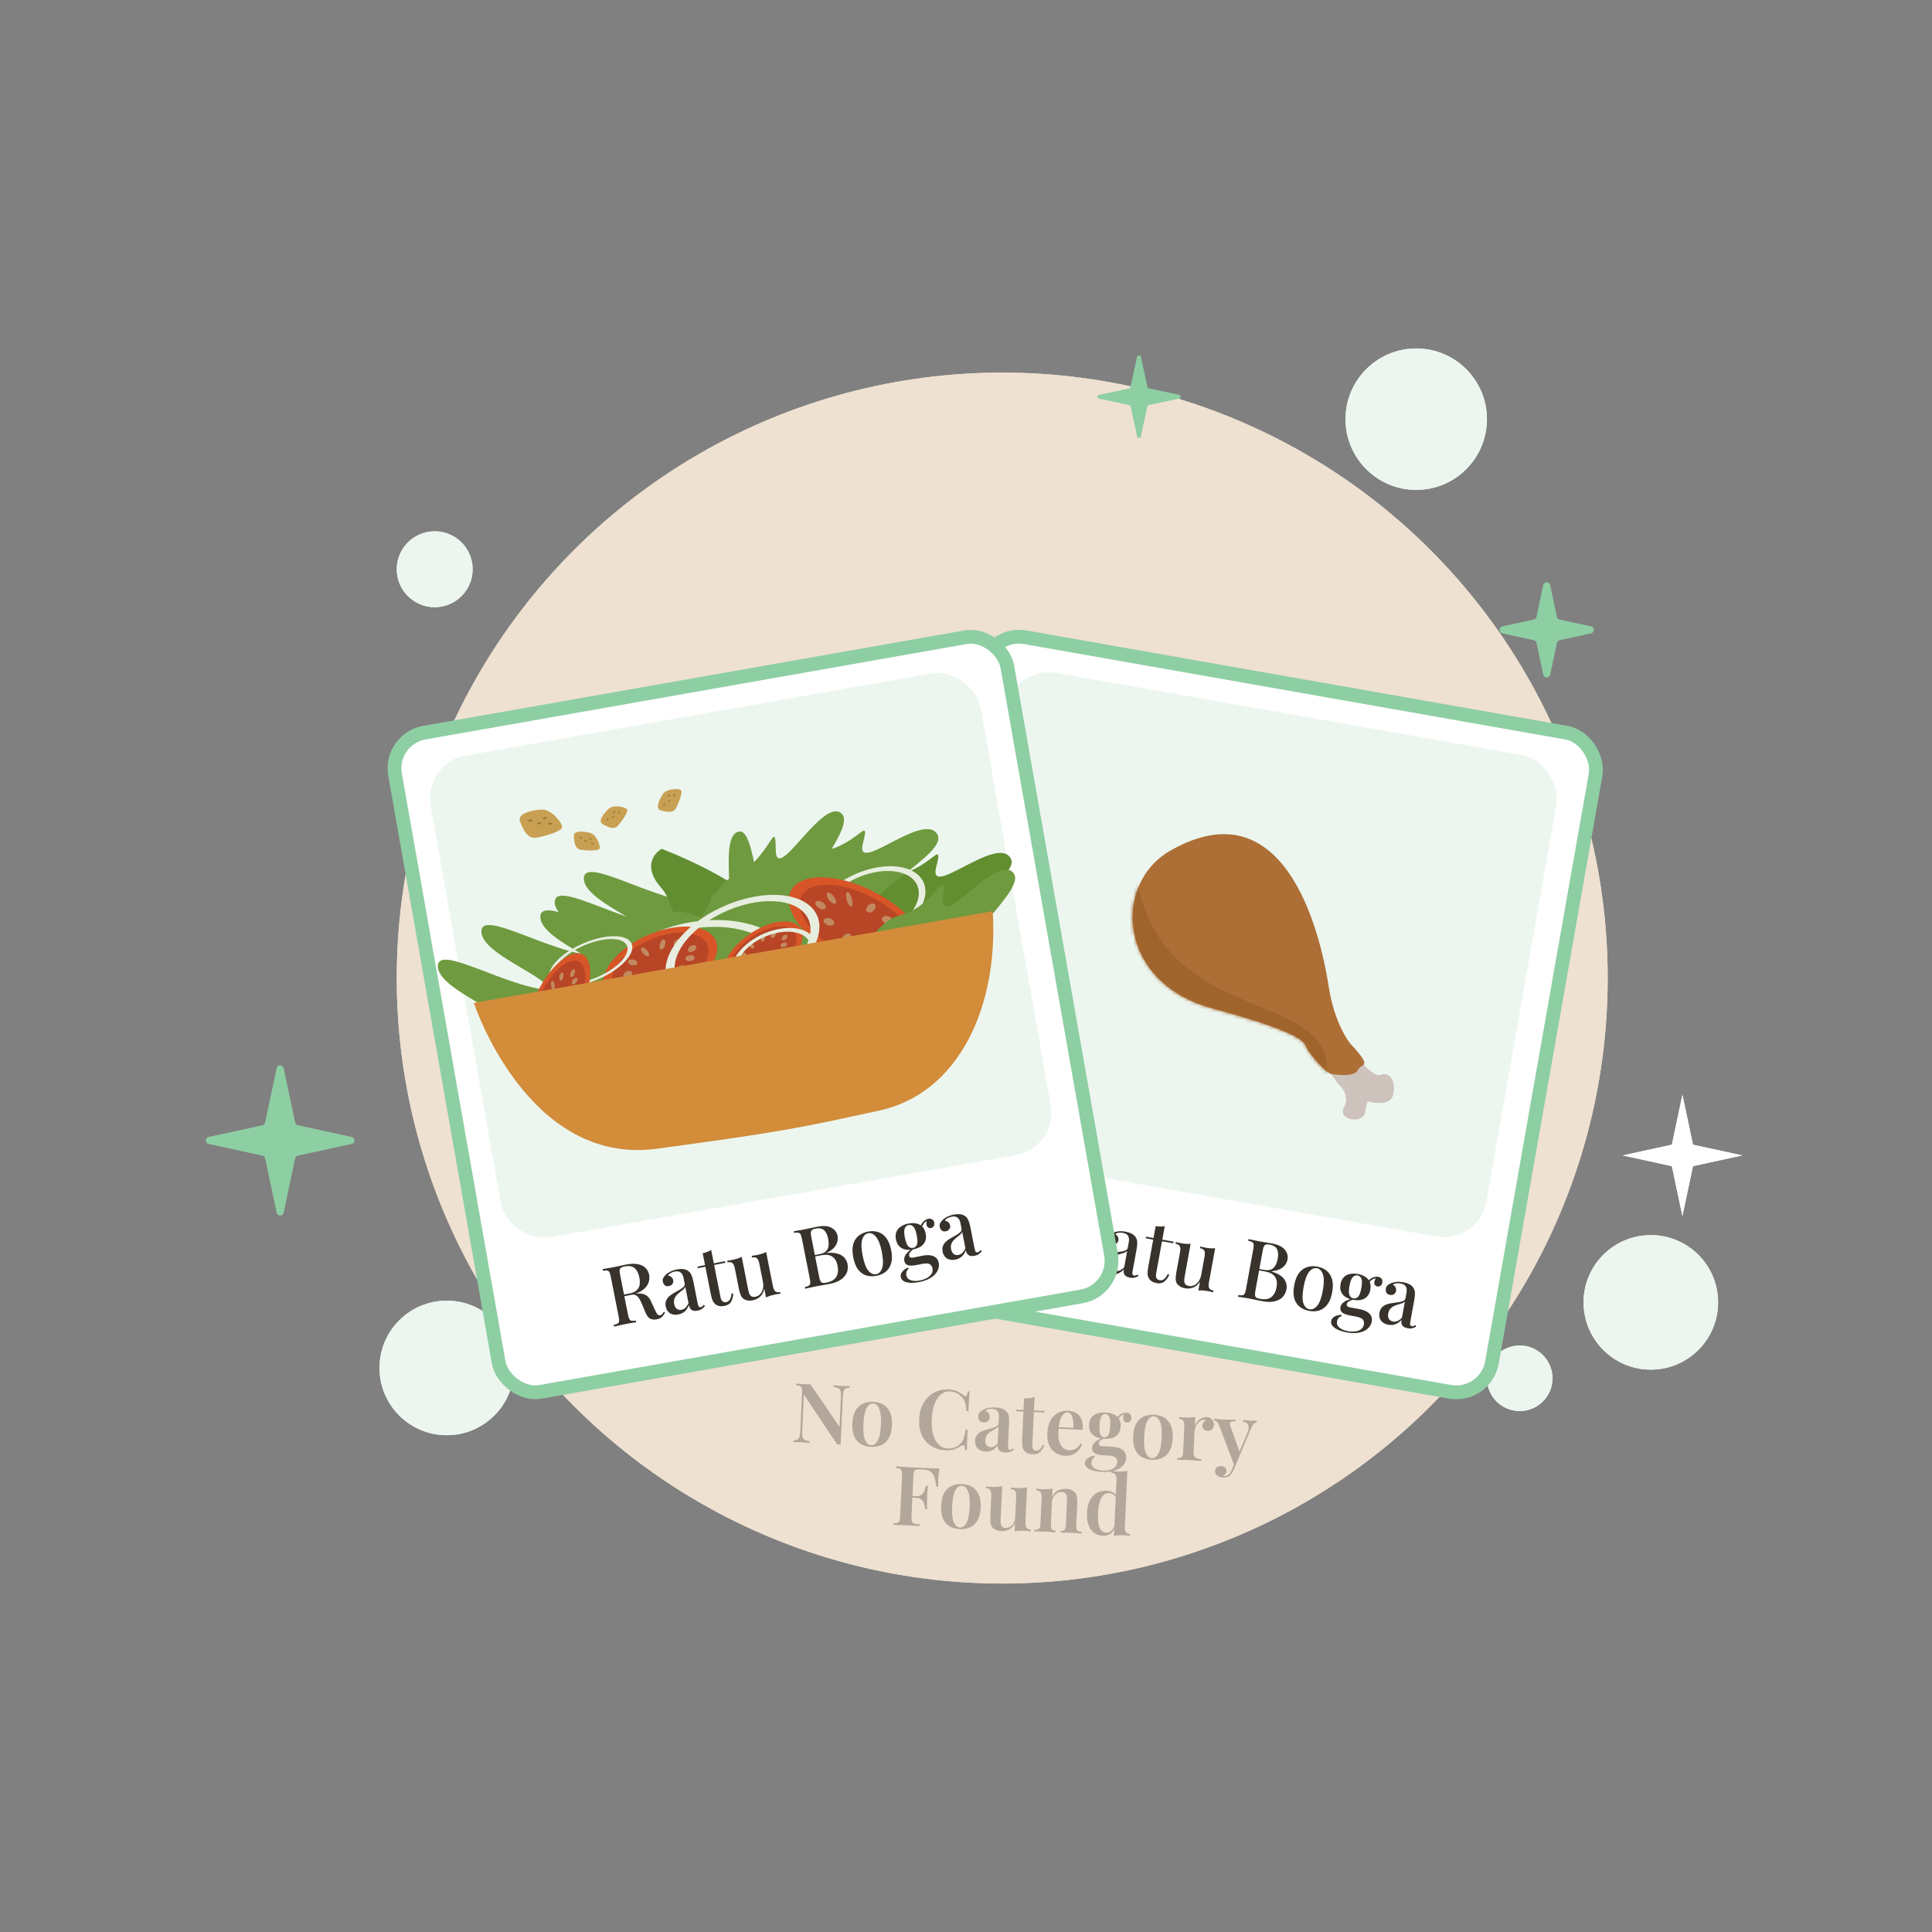 <svg width="560" height="560" viewBox="0 0 560 560" fill="none" xmlns="http://www.w3.org/2000/svg">
<rect x="0" y="0" width="560" height="560" fill="#808080" stroke="none"/>
<circle cx="290.5" cy="283.5" r="175.5" fill="#EEE1D1"/>
<circle cx="126" cy="165" r="11" fill="#ECF6EF"/>
<circle cx="410.5" cy="121.5" r="20.5" fill="#ECF6EF"/>
<circle cx="129.5" cy="396.5" r="19.5" fill="#ECF6EF"/>
<circle cx="478.5" cy="377.5" r="19.5" fill="#ECF6EF"/>
<circle cx="440.5" cy="399.5" r="9.5" fill="#ECF6EF"/>
<path d="M318.525 115.537C317.946 115.414 317.946 114.586 318.525 114.463L327.291 112.599C327.502 112.554 327.668 112.389 327.713 112.178L329.601 103.474C329.726 102.897 330.549 102.897 330.674 103.474L332.561 112.178C332.607 112.389 332.772 112.554 332.984 112.599L341.749 114.463C342.329 114.586 342.329 115.414 341.749 115.537L332.984 117.401C332.772 117.446 332.607 117.611 332.561 117.822L330.674 126.526C330.549 127.103 329.726 127.103 329.601 126.526L327.713 117.822C327.668 117.611 327.502 117.446 327.291 117.401L318.525 115.537Z" fill="#8ECEA3"/>
<path d="M80.223 309.622C80.447 308.565 81.956 308.565 82.18 309.622L85.522 325.415C85.604 325.799 85.903 326.101 86.288 326.185L101.917 329.589C102.967 329.818 102.967 331.315 101.917 331.544L86.288 334.948C85.903 335.032 85.604 335.334 85.522 335.718L82.18 351.511C81.956 352.568 80.447 352.568 80.223 351.511L76.88 335.718C76.799 335.334 76.499 335.032 76.115 334.948L60.485 331.544C59.436 331.315 59.436 329.818 60.485 329.589L76.115 326.185C76.499 326.101 76.799 325.799 76.88 325.415L80.223 309.622Z" fill="#8ECEA3"/>
<path d="M447.345 169.622C447.568 168.565 449.078 168.565 449.301 169.622L451.251 178.835C451.333 179.22 451.633 179.521 452.017 179.605L461.161 181.597C462.21 181.826 462.21 183.323 461.161 183.551L452.017 185.543C451.633 185.627 451.333 185.928 451.251 186.313L449.301 195.526C449.078 196.583 447.568 196.583 447.345 195.526L445.395 186.313C445.313 185.928 445.014 185.627 444.629 185.543L435.485 183.551C434.436 183.323 434.436 181.826 435.485 181.597L444.629 179.605C445.014 179.521 445.313 179.22 445.395 178.835L447.345 169.622Z" fill="#8ECEA3"/>
<path d="M487.658 317.331L490.721 331.798L504.981 334.905L490.721 338.011L487.658 352.479L484.596 338.011L470.335 334.905L484.596 331.798L487.658 317.331Z" fill="white"/>
<circle cx="290.5" cy="283.5" r="175.5" fill="#EEE1D1"/>
<circle cx="126" cy="165" r="11" fill="#ECF6EF"/>
<circle cx="410.5" cy="121.5" r="20.5" fill="#ECF6EF"/>
<circle cx="129.5" cy="396.5" r="19.5" fill="#ECF6EF"/>
<circle cx="478.5" cy="377.5" r="19.5" fill="#ECF6EF"/>
<circle cx="440.5" cy="399.5" r="9.5" fill="#ECF6EF"/>
<path d="M318.525 115.537C317.946 115.414 317.946 114.586 318.525 114.463L327.291 112.599C327.502 112.554 327.668 112.389 327.713 112.178L329.601 103.474C329.726 102.897 330.549 102.897 330.674 103.474L332.561 112.178C332.607 112.389 332.772 112.554 332.984 112.599L341.749 114.463C342.329 114.586 342.329 115.414 341.749 115.537L332.984 117.401C332.772 117.446 332.607 117.611 332.561 117.822L330.674 126.526C330.549 127.103 329.726 127.103 329.601 126.526L327.713 117.822C327.668 117.611 327.502 117.446 327.291 117.401L318.525 115.537Z" fill="#8ECEA3"/>
<path d="M80.223 309.622C80.447 308.565 81.956 308.565 82.18 309.622L85.522 325.415C85.604 325.799 85.903 326.101 86.288 326.185L101.917 329.589C102.967 329.818 102.967 331.315 101.917 331.544L86.288 334.948C85.903 335.032 85.604 335.334 85.522 335.718L82.18 351.511C81.956 352.568 80.447 352.568 80.223 351.511L76.88 335.718C76.799 335.334 76.499 335.032 76.115 334.948L60.485 331.544C59.436 331.315 59.436 329.818 60.485 329.589L76.115 326.185C76.499 326.101 76.799 325.799 76.88 325.415L80.223 309.622Z" fill="#8ECEA3"/>
<path d="M447.345 169.622C447.568 168.565 449.078 168.565 449.301 169.622L451.251 178.835C451.333 179.22 451.633 179.521 452.017 179.605L461.161 181.597C462.21 181.826 462.21 183.323 461.161 183.551L452.017 185.543C451.633 185.627 451.333 185.928 451.251 186.313L449.301 195.526C449.078 196.583 447.568 196.583 447.345 195.526L445.395 186.313C445.313 185.928 445.014 185.627 444.629 185.543L435.485 183.551C434.436 183.323 434.436 181.826 435.485 181.597L444.629 179.605C445.014 179.521 445.313 179.22 445.395 178.835L447.345 169.622Z" fill="#8ECEA3"/>
<path d="M487.658 317.331L490.721 331.798L504.981 334.905L490.721 338.011L487.658 352.479L484.596 338.011L470.335 334.905L484.596 331.798L487.658 317.331Z" fill="white"/>
<rect x="286.846" y="182.891" width="180.208" height="194.008" rx="10.492" transform="rotate(10 286.846 182.891)" fill="white" stroke="#8ECEA3" stroke-width="4"/>
<rect x="295.457" y="195.188" width="157.917" height="137.749" rx="10.492" transform="rotate(10 295.457 195.188)" fill="#ECF6EF" stroke="#ECF6EF" stroke-width="4"/>
<path d="M306.305 349.03C306.664 349.112 307.125 349.212 307.689 349.331C308.269 349.453 308.842 349.565 309.408 349.668C310.164 349.806 310.882 349.929 311.561 350.036C312.257 350.147 312.746 350.228 313.03 350.279C314.368 350.523 315.446 350.898 316.264 351.405C317.098 351.915 317.671 352.523 317.981 353.23C318.31 353.925 318.401 354.673 318.255 355.476C318.166 355.964 317.969 356.465 317.664 356.978C317.378 357.479 316.948 357.921 316.374 358.305C315.802 358.672 315.073 358.929 314.184 359.077C313.295 359.224 312.205 359.18 310.914 358.945L308.648 358.532L308.734 358.059L310.764 358.429C311.819 358.621 312.653 358.595 313.267 358.349C313.9 358.09 314.364 357.686 314.659 357.138C314.972 356.577 315.195 355.935 315.327 355.211C315.554 353.967 315.461 352.958 315.049 352.184C314.64 351.394 313.774 350.878 312.452 350.638C311.775 350.514 311.302 350.566 311.033 350.794C310.78 351.024 310.578 351.549 310.429 352.367L308.296 364.078C308.193 364.645 308.163 365.079 308.205 365.379C308.248 365.68 308.395 365.902 308.645 366.045C308.896 366.188 309.278 366.323 309.791 366.449L309.705 366.921C309.333 366.821 308.856 366.718 308.274 366.611C307.71 366.492 307.129 366.378 306.531 366.27C305.87 366.149 305.246 366.044 304.661 365.953C304.095 365.85 303.627 365.781 303.26 365.747L303.346 365.275C303.886 365.341 304.299 365.351 304.584 365.305C304.869 365.259 305.076 365.102 305.207 364.833C305.353 364.567 305.478 364.15 305.581 363.584L307.714 351.873C307.82 351.29 307.85 350.856 307.805 350.572C307.778 350.274 307.631 350.052 307.365 349.906C307.117 349.747 306.735 349.613 306.219 349.502L306.305 349.03ZM308.768 358.139C309.565 358.317 310.203 358.473 310.683 358.61C311.165 358.73 311.569 358.836 311.893 358.928C312.218 359.019 312.518 359.115 312.793 359.214C313.945 359.586 314.745 360.057 315.194 360.627C315.659 361.199 315.905 361.992 315.932 363.005L316.084 365.521C316.102 366.224 316.164 366.731 316.27 367.043C316.391 367.358 316.617 367.546 316.948 367.606C317.203 367.636 317.42 367.603 317.601 367.505C317.799 367.395 318.015 367.239 318.247 367.038L318.53 367.358C318.079 367.78 317.634 368.081 317.195 368.261C316.758 368.425 316.209 368.447 315.548 368.327C314.871 368.204 314.32 367.924 313.895 367.489C313.489 367.041 313.274 366.303 313.25 365.274L313.208 362.826C313.19 362.124 313.138 361.513 313.054 360.993C312.973 360.458 312.8 360.02 312.537 359.679C312.29 359.341 311.875 359.119 311.292 359.013L308.742 358.549L308.768 358.139ZM321.932 369.319C321.271 369.198 320.727 368.969 320.3 368.631C319.874 368.294 319.583 367.883 319.427 367.399C319.271 366.915 319.245 366.39 319.348 365.823C319.474 365.131 319.734 364.601 320.126 364.233C320.521 363.85 320.987 363.569 321.524 363.39C322.076 363.214 322.644 363.09 323.226 363.017C323.827 362.931 324.386 362.854 324.903 362.786C325.438 362.704 325.883 362.582 326.238 362.419C326.609 362.259 326.827 361.998 326.893 361.636L327.185 360.03C327.289 359.463 327.276 358.998 327.147 358.633C327.037 358.255 326.838 357.966 326.549 357.767C326.275 357.571 325.926 357.434 325.501 357.357C325.139 357.291 324.743 357.276 324.314 357.311C323.888 357.331 323.529 357.469 323.239 357.725C323.568 357.883 323.817 358.123 323.985 358.447C324.173 358.758 324.229 359.117 324.155 359.527C324.074 359.968 323.862 360.287 323.517 360.484C323.187 360.684 322.802 360.744 322.362 360.664C321.874 360.575 321.539 360.359 321.357 360.017C321.179 359.66 321.126 359.276 321.201 358.867C321.278 358.442 321.444 358.114 321.697 357.884C321.966 357.656 322.296 357.456 322.685 357.283C323.109 357.1 323.627 356.975 324.241 356.908C324.871 356.844 325.548 356.878 326.272 357.009C326.949 357.133 327.517 357.318 327.976 357.564C328.454 357.797 328.828 358.109 329.099 358.5C329.426 358.934 329.603 359.438 329.628 360.012C329.657 360.57 329.601 361.234 329.46 362.006L328.273 368.522C328.201 368.916 328.197 369.208 328.26 369.398C328.341 369.576 328.5 369.686 328.736 369.729C328.894 369.758 329.05 369.746 329.206 369.693C329.378 369.643 329.581 369.558 329.814 369.437L329.977 369.882C329.598 370.089 329.221 370.24 328.846 370.334C328.486 370.432 328.047 370.433 327.528 370.338C327.024 370.247 326.629 370.093 326.343 369.879C326.057 369.664 325.862 369.392 325.759 369.065C325.672 368.74 325.669 368.357 325.749 367.916C325.219 368.503 324.639 368.918 324.01 369.161C323.38 369.404 322.687 369.457 321.932 369.319ZM323.272 368.392C323.712 368.472 324.144 368.421 324.568 368.238C325.008 368.058 325.438 367.746 325.861 367.302L326.717 362.604C326.498 362.824 326.206 362.999 325.841 363.127C325.479 363.24 325.091 363.357 324.679 363.477C324.267 363.597 323.865 363.751 323.473 363.94C323.099 364.116 322.768 364.373 322.478 364.71C322.189 365.048 321.992 365.508 321.886 366.09C321.774 366.704 321.842 367.221 322.091 367.64C322.343 368.044 322.736 368.295 323.272 368.392ZM337.615 355.392L336.901 359.312L340.159 359.905L340.073 360.377L336.815 359.784L335.124 369.063C335.007 369.708 335.042 370.186 335.229 370.497C335.416 370.808 335.73 371.003 336.171 371.083C336.58 371.158 336.973 371.059 337.348 370.785C337.738 370.515 338.124 370.008 338.503 369.264L338.922 369.511C338.581 370.311 338.113 370.957 337.519 371.451C336.944 371.932 336.192 372.087 335.263 371.918C334.728 371.821 334.292 371.668 333.956 371.46C333.617 371.269 333.336 371.022 333.115 370.722C332.834 370.297 332.677 369.821 332.643 369.294C332.609 368.767 332.667 368.087 332.819 367.253L334.265 359.319L332.092 358.924L332.178 358.451L334.351 358.847L334.979 355.4C335.469 355.473 335.933 355.517 336.37 355.531C336.809 355.53 337.224 355.483 337.615 355.392ZM352.218 361.809L350.416 371.702C350.287 372.411 350.309 372.959 350.482 373.349C350.673 373.725 351.092 373.972 351.737 374.09L351.647 374.586C351.168 374.449 350.684 374.337 350.196 374.248C349.677 374.153 349.176 374.087 348.696 374.048C348.215 374.009 347.766 374.017 347.35 374.071L347.819 371.497C347.253 372.37 346.579 372.947 345.796 373.227C345.032 373.494 344.264 373.558 343.492 373.417C342.91 373.311 342.43 373.134 342.052 372.887C341.672 372.655 341.372 372.38 341.153 372.064C340.927 371.698 340.803 371.26 340.782 370.752C340.764 370.229 340.823 369.589 340.961 368.833L342.045 362.883C342.174 362.175 342.15 361.634 341.974 361.26C341.801 360.871 341.384 360.616 340.723 360.496L340.814 360C341.309 360.139 341.792 360.251 342.265 360.337C342.784 360.432 343.284 360.499 343.765 360.538C344.249 360.561 344.697 360.553 345.111 360.514L343.391 369.959C343.307 370.415 343.263 370.838 343.257 371.228C343.251 371.617 343.346 371.943 343.542 372.207C343.738 372.47 344.096 372.649 344.615 372.744C345.166 372.844 345.684 372.768 346.17 372.514C346.671 372.264 347.099 371.879 347.454 371.358C347.809 370.837 348.051 370.222 348.18 369.514L349.152 364.178C349.281 363.47 349.257 362.929 349.082 362.555C348.909 362.166 348.491 361.911 347.83 361.79L347.921 361.295C348.416 361.434 348.899 361.546 349.372 361.632C349.891 361.727 350.391 361.793 350.872 361.832C351.356 361.855 351.804 361.848 352.218 361.809ZM361.875 359.153C362.234 359.234 362.695 359.335 363.259 359.454C363.839 359.575 364.412 359.688 364.978 359.791C365.734 359.929 366.452 360.051 367.131 360.159C367.827 360.269 368.316 360.35 368.6 360.402C370.363 360.723 371.614 361.309 372.353 362.159C373.109 363.012 373.387 363.982 373.19 365.068C373.089 365.619 372.855 366.146 372.487 366.648C372.138 367.137 371.632 367.549 370.969 367.884C370.309 368.203 369.476 368.401 368.47 368.478L368.462 368.525C369.758 368.907 370.745 369.38 371.424 369.943C372.102 370.505 372.544 371.114 372.75 371.77C372.958 372.41 373.004 373.052 372.886 373.697C372.717 374.626 372.333 375.394 371.735 376C371.139 376.591 370.359 376.994 369.393 377.208C368.442 377.425 367.345 377.421 366.102 377.194C365.755 377.131 365.23 377.027 364.524 376.882C363.837 376.725 362.998 376.556 362.006 376.375C361.408 376.266 360.816 376.166 360.231 376.076C359.664 375.973 359.197 375.904 358.829 375.869L358.915 375.397C359.456 375.463 359.869 375.473 360.154 375.428C360.439 375.382 360.646 375.225 360.777 374.956C360.923 374.69 361.047 374.273 361.151 373.706L363.284 361.995C363.39 361.413 363.42 360.979 363.375 360.694C363.347 360.397 363.201 360.175 362.935 360.029C362.687 359.87 362.305 359.735 361.789 359.625L361.875 359.153ZM368.022 360.76C367.345 360.637 366.872 360.689 366.603 360.917C366.35 361.147 366.148 361.671 365.999 362.49L363.866 374.201C363.766 374.752 363.737 375.178 363.78 375.478C363.823 375.779 363.953 375.998 364.172 376.135C364.407 376.276 364.76 376.389 365.233 376.475C366.649 376.733 367.737 376.565 368.496 375.971C369.273 375.365 369.782 374.401 370.023 373.078C370.244 371.866 370.092 370.871 369.567 370.092C369.057 369.316 368.071 368.795 366.607 368.528L364.317 368.111C364.317 368.111 364.328 368.048 364.351 367.922C364.377 367.781 364.39 367.71 364.39 367.71L366.42 368.08C367.286 368.237 367.987 368.186 368.522 367.926C369.06 367.65 369.469 367.236 369.748 366.686C370.03 366.119 370.233 365.497 370.356 364.82C370.568 363.655 370.499 362.74 370.149 362.075C369.801 361.393 369.092 360.955 368.022 360.76ZM381.808 367.126C382.863 367.318 383.76 367.709 384.498 368.299C385.236 368.889 385.763 369.7 386.079 370.734C386.395 371.767 386.414 373.047 386.136 374.574C385.858 376.101 385.389 377.292 384.729 378.148C384.071 378.988 383.293 379.553 382.395 379.845C381.499 380.121 380.523 380.163 379.469 379.971C378.43 379.781 377.532 379.398 376.775 378.821C376.021 378.229 375.485 377.423 375.166 376.406C374.866 375.375 374.855 374.097 375.133 372.57C375.411 371.043 375.872 369.85 376.516 368.992C377.176 368.136 377.964 367.564 378.878 367.275C379.793 366.987 380.77 366.937 381.808 367.126ZM381.722 367.598C380.904 367.449 380.149 367.8 379.457 368.649C378.769 369.483 378.232 370.955 377.848 373.064C377.464 375.174 377.447 376.74 377.797 377.763C378.15 378.771 378.736 379.349 379.555 379.498C380.358 379.645 381.102 379.309 381.788 378.49C382.492 377.659 383.036 376.189 383.42 374.08C383.805 371.97 383.814 370.402 383.448 369.376C383.1 368.337 382.525 367.745 381.722 367.598ZM390.33 386.194C389.449 386.033 388.646 385.798 387.922 385.487C387.214 385.179 386.664 384.802 386.274 384.357C385.896 383.931 385.758 383.442 385.858 382.891C385.952 382.372 386.256 381.955 386.768 381.642C387.281 381.329 387.957 381.143 388.797 381.084L388.894 381.492C388.537 381.574 388.236 381.755 387.99 382.035C387.759 382.318 387.61 382.649 387.541 383.027C387.415 383.719 387.64 384.313 388.216 384.809C388.793 385.304 389.609 385.648 390.663 385.84C391.372 385.969 392.058 385.996 392.722 385.922C393.399 385.867 393.971 385.67 394.439 385.332C394.923 384.998 395.224 384.508 395.341 383.862C395.433 383.359 395.329 382.901 395.031 382.488C394.729 382.092 394.043 381.796 392.972 381.601L391.319 381.3C390.768 381.2 390.265 381.059 389.81 380.879C389.355 380.698 389.003 380.447 388.752 380.125C388.521 379.79 388.451 379.371 388.542 378.867C388.646 378.3 388.979 377.808 389.543 377.39C390.107 376.973 390.993 376.622 392.199 376.337L392.444 376.601C391.941 376.77 391.485 376.955 391.074 377.157C390.682 377.346 390.451 377.629 390.382 378.007C390.291 378.51 390.607 378.828 391.331 378.96L394.141 379.472C394.881 379.607 395.531 379.831 396.092 380.145C396.655 380.442 397.08 380.837 397.364 381.328C397.649 381.819 397.728 382.41 397.602 383.103C397.467 383.843 397.097 384.491 396.492 385.048C395.899 385.623 395.087 386.02 394.055 386.238C393.02 386.472 391.779 386.458 390.33 386.194ZM392.197 376.752C391.394 376.605 390.685 376.346 390.07 375.974C389.457 375.586 389.012 375.082 388.735 374.462C388.458 373.842 388.398 373.1 388.555 372.234C388.713 371.368 389.031 370.694 389.509 370.212C389.99 369.714 390.584 369.4 391.291 369.268C392.001 369.121 392.757 369.121 393.56 369.267C394.394 369.419 395.11 369.687 395.707 370.072C396.306 370.442 396.743 370.944 397.018 371.58C397.295 372.2 397.355 372.942 397.197 373.808C397.039 374.674 396.722 375.348 396.243 375.83C395.765 376.312 395.179 376.628 394.485 376.778C393.794 376.912 393.031 376.904 392.197 376.752ZM392.274 376.327C392.825 376.427 393.293 376.268 393.678 375.85C394.063 375.433 394.371 374.594 394.6 373.335C394.829 372.076 394.837 371.183 394.624 370.656C394.414 370.114 394.034 369.792 393.483 369.692C392.963 369.597 392.502 369.765 392.098 370.196C391.697 370.611 391.382 371.448 391.153 372.707C390.923 373.966 390.923 374.861 391.152 375.39C391.381 375.92 391.755 376.232 392.274 376.327ZM396.693 371.887L396.298 371.644C396.619 371.133 397.084 370.722 397.694 370.41C398.304 370.098 398.9 369.996 399.482 370.102C399.923 370.182 400.247 370.371 400.453 370.669C400.677 370.953 400.749 371.316 400.669 371.757C400.58 372.245 400.383 372.567 400.078 372.723C399.789 372.882 399.503 372.935 399.22 372.884C398.968 372.838 398.747 372.708 398.559 372.495C398.386 372.284 398.316 371.995 398.351 371.627C398.388 371.244 398.594 370.785 398.967 370.252L399.21 370.393C398.534 370.531 398.021 370.714 397.67 370.942C397.338 371.158 397.013 371.473 396.693 371.887ZM402.427 383.982C401.766 383.862 401.223 383.633 400.796 383.295C400.37 382.957 400.079 382.546 399.923 382.062C399.767 381.578 399.741 381.053 399.844 380.487C399.97 379.794 400.229 379.264 400.622 378.896C401.017 378.513 401.483 378.232 402.019 378.053C402.572 377.877 403.139 377.753 403.722 377.68C404.323 377.594 404.882 377.517 405.398 377.449C405.934 377.367 406.379 377.245 406.734 377.082C407.104 376.922 407.323 376.661 407.389 376.299L407.681 374.693C407.784 374.127 407.772 373.661 407.643 373.296C407.533 372.918 407.333 372.629 407.044 372.43C406.771 372.234 406.422 372.098 405.997 372.02C405.635 371.954 405.239 371.939 404.81 371.975C404.383 371.995 404.025 372.133 403.734 372.389C404.063 372.546 404.312 372.787 404.481 373.11C404.668 373.421 404.725 373.781 404.65 374.19C404.57 374.631 404.357 374.95 404.012 375.147C403.683 375.347 403.298 375.407 402.857 375.327C402.369 375.238 402.035 375.023 401.853 374.681C401.674 374.323 401.622 373.939 401.697 373.53C401.774 373.105 401.94 372.777 402.193 372.547C402.462 372.319 402.791 372.119 403.181 371.946C403.604 371.763 404.123 371.638 404.737 371.571C405.367 371.507 406.044 371.541 406.768 371.673C407.445 371.796 408.013 371.981 408.472 372.227C408.95 372.46 409.324 372.773 409.594 373.163C409.922 373.597 410.098 374.101 410.124 374.675C410.152 375.233 410.096 375.898 409.956 376.669L408.769 383.186C408.697 383.579 408.693 383.871 408.756 384.061C408.837 384.239 408.996 384.349 409.232 384.392C409.389 384.421 409.546 384.409 409.702 384.356C409.874 384.306 410.076 384.221 410.31 384.101L410.473 384.545C410.093 384.752 409.716 384.903 409.341 384.998C408.982 385.095 408.543 385.096 408.023 385.001C407.52 384.91 407.125 384.756 406.839 384.542C406.552 384.327 406.358 384.056 406.255 383.728C406.168 383.403 406.164 383.02 406.245 382.579C405.715 383.166 405.135 383.581 404.505 383.824C403.876 384.067 403.183 384.12 402.427 383.982ZM403.767 383.055C404.208 383.135 404.64 383.084 405.064 382.901C405.503 382.721 405.934 382.409 406.356 381.966L407.212 377.267C406.993 377.487 406.701 377.662 406.336 377.79C405.974 377.903 405.587 378.02 405.175 378.14C404.763 378.26 404.36 378.414 403.968 378.603C403.595 378.779 403.263 379.036 402.974 379.373C402.685 379.711 402.487 380.171 402.381 380.754C402.269 381.367 402.338 381.884 402.587 382.303C402.839 382.707 403.232 382.958 403.767 383.055Z" fill="#37322B"/>
<rect x="112.683" y="214.184" width="180.208" height="194.008" rx="10.492" transform="rotate(-10 112.683 214.184)" fill="white" stroke="#8ECEA3" stroke-width="4"/>
<rect x="124.98" y="222.795" width="157.917" height="137.749" rx="10.492" transform="rotate(-10 124.98 222.795)" fill="#ECF6EF" stroke="#ECF6EF" stroke-width="4"/>
<path d="M257.552 253.781C247.507 254.116 231.771 278.116 231.771 278.116C231.771 278.116 232.501 287.63 240.36 284.233C248.218 280.836 264.15 295.26 266.82 280.373C269.49 265.486 297.233 254.413 292.74 248.448C288.247 242.483 268.913 260.729 271.356 251.352C273.8 241.975 269.219 253.373 257.552 253.781Z" fill="#628E30"/>
<path d="M246.922 278.801C236.871 279.131 221.131 303.137 221.131 303.137C221.131 303.137 221.866 312.645 229.719 309.253C237.573 305.862 253.51 320.281 256.185 305.388C258.859 290.496 286.592 279.434 282.105 273.464C277.617 267.494 258.273 285.749 260.721 276.377C263.17 267.005 258.569 278.404 246.922 278.801Z" fill="#6F9A3F"/>
<path d="M236.316 246.874C226.271 247.209 210.53 271.214 210.53 271.214C210.53 271.214 211.265 280.722 219.119 277.331C226.973 273.939 242.91 288.358 245.584 273.466C248.259 258.574 275.992 247.511 271.504 241.541C267.016 235.571 247.672 253.827 250.116 244.45C252.559 235.073 247.954 246.497 236.316 246.874Z" fill="#6F9A3F"/>
<path d="M169.101 299.398C176.804 308.497 203.658 309.579 203.658 309.579C203.658 309.579 209.101 303.581 201.12 298.217C193.138 292.853 190.306 270.052 178.938 275.903C167.571 281.754 139.909 262.391 139.527 269.858C139.144 277.326 165.044 284.993 157.292 287.968C149.539 290.943 160.171 288.861 169.101 299.398Z" fill="#6F9A3F"/>
<path d="M186.201 295.145C193.88 304.268 220.758 305.325 220.758 305.325C220.758 305.325 226.201 299.328 218.22 293.963C210.238 288.599 207.406 265.798 196.049 271.668C184.692 277.539 157.004 258.122 156.622 265.609C156.24 273.097 182.14 280.744 174.387 283.719C166.635 286.694 177.271 284.607 186.201 295.145Z" fill="#6F9A3F"/>
<path d="M156.519 309.437C164.226 318.53 191.076 319.618 191.076 319.618C191.076 319.618 196.518 313.62 188.537 308.256C180.556 302.892 177.723 280.091 166.362 285.966C155 291.842 127.331 272.424 126.915 279.908C126.498 287.391 152.432 295.043 144.68 298.018C136.927 300.993 147.593 298.895 156.519 309.437Z" fill="#6F9A3F"/>
<path d="M190.384 290.871C198.092 299.974 224.941 301.052 224.941 301.052C224.941 301.052 230.384 295.054 222.407 289.694C214.431 284.335 211.594 261.529 200.227 267.41C188.861 273.291 161.192 253.863 160.8 261.351C160.409 268.838 186.313 276.481 178.565 279.461C170.818 282.44 181.454 280.333 190.384 290.871Z" fill="#6F9A3F"/>
<path d="M220.667 307.151C228.37 316.249 255.224 317.332 255.224 317.332C255.224 317.332 260.662 311.329 252.686 305.97C244.709 300.611 241.851 277.785 230.516 283.695C219.18 289.605 191.49 270.148 191.089 277.636C190.687 285.124 216.601 292.766 208.854 295.746C201.106 298.726 211.742 296.608 220.667 307.151Z" fill="#6F9A3F"/>
<path d="M198.813 284.014C206.492 293.138 233.37 294.195 233.37 294.195C233.37 294.195 238.813 288.197 230.837 282.838C222.861 277.479 220.023 254.672 208.657 260.553C197.29 266.434 169.626 247.001 169.23 254.494C168.833 261.987 194.742 269.624 186.995 272.604C179.247 275.584 189.893 273.486 198.813 284.014Z" fill="#6F9A3F"/>
<path d="M223.876 266.918C218.249 255.915 191.755 246.031 191.755 246.031C191.755 246.031 184.985 249.801 191.703 257.407C198.421 265.013 196.135 287.188 208.782 285.469C221.428 283.75 244.6 310.968 246.692 304.137C248.784 297.306 224.713 281.617 233.063 281.401C241.413 281.186 230.412 279.689 223.876 266.918Z" fill="#628E31"/>
<path d="M150.717 238.064C149.855 235.754 154.278 234.837 156.597 234.667C159.577 234.163 163.035 238.527 162.929 239.769C162.823 241.01 157.847 242.424 155.461 242.809C153.074 243.193 151.794 240.951 150.717 238.064Z" fill="#C9A053"/>
<ellipse cx="153.703" cy="237.829" rx="0.604" ry="0.302" transform="rotate(-9.156 153.703 237.829)" fill="#9E772C"/>
<ellipse cx="156.282" cy="238.637" rx="0.604" ry="0.302" transform="rotate(-9.156 156.282 238.637)" fill="#9E772C"/>
<ellipse cx="157.88" cy="237.156" rx="0.604" ry="0.302" transform="rotate(-9.156 157.88 237.156)" fill="#9E772C"/>
<ellipse cx="159.362" cy="238.753" rx="0.604" ry="0.302" transform="rotate(-9.156 159.362 238.753)" fill="#9E772C"/>
<path d="M205.779 273.769C202.594 282.711 214.515 304.407 214.515 304.407C214.515 304.407 221.605 306.872 221.846 298.876C222.087 290.88 237.877 281.559 228.062 274.342C218.247 267.125 219.716 239.119 213.87 241.102C208.024 243.084 214.595 266.058 208.691 260.856C202.788 255.653 209.461 263.41 205.779 273.769Z" fill="#6F9A3F"/>
<path d="M212.8 253.84C203.661 257.841 195.204 287.378 195.204 287.378C195.204 287.378 198.214 296.518 204.607 290.301C210.999 284.083 229.18 292.528 227.906 276.782C226.631 261.037 249.352 239.943 243.753 235.662C238.153 231.381 224.946 256.545 224.857 246.358C224.768 236.172 223.38 249.21 212.8 253.84Z" fill="#6F9A3F"/>
<path d="M223.909 295.492C231.617 304.585 258.466 305.673 258.466 305.673C258.466 305.673 263.914 299.67 255.927 294.311C247.941 288.952 245.118 266.141 233.752 272.021C222.386 277.902 194.722 258.479 194.325 265.962C193.928 273.445 219.843 281.097 212.09 284.072C204.338 287.047 214.984 284.95 223.909 295.492Z" fill="#6F9A3F"/>
<path d="M199.475 267.439C184.619 270.166 174.152 279.514 176.099 288.305C178.047 297.097 191.669 302.004 206.531 299.272C221.392 296.54 231.854 287.197 229.912 278.411C227.969 269.624 214.351 264.691 199.475 267.439ZM206.121 297.403C192.999 299.815 180.975 295.478 179.279 287.694C177.583 279.911 186.801 271.689 199.894 269.308C212.988 266.927 225.036 271.228 226.732 279.012C228.428 286.795 219.234 294.991 206.121 297.403Z" fill="#E7EEDF"/>
<path d="M248.393 253.161C239.627 256.846 234.121 264.136 236.096 269.441C238.07 274.745 246.763 276.057 255.54 272.382C264.316 268.706 269.812 261.407 267.837 256.102C265.862 250.798 257.164 249.471 248.393 253.161ZM255.109 271.245C247.376 274.499 239.689 273.338 237.939 268.669C236.189 263.999 241.065 257.557 248.798 254.303C256.532 251.05 264.213 252.206 265.963 256.875C267.713 261.544 262.848 267.987 255.114 271.24L255.109 271.245Z" fill="#E7EEDF"/>
<path d="M207.455 272.631C205.34 267.869 196.42 267.208 187.531 271.152C178.643 275.097 173.151 282.154 175.266 286.916C177.38 291.677 186.3 292.338 195.189 288.394C204.078 284.449 209.57 277.392 207.455 272.631Z" fill="#D75527"/>
<path d="M204.951 273.742C203.166 269.723 195.634 269.166 188.129 272.497C180.623 275.828 175.985 281.786 177.77 285.804C179.555 289.823 187.086 290.38 194.592 287.049C202.098 283.718 206.735 277.76 204.951 273.742Z" fill="#B74526"/>
<path d="M192.743 274.001C193.002 273.194 192.89 272.437 192.493 272.31C192.097 272.184 191.566 272.735 191.308 273.543C191.05 274.35 191.161 275.107 191.558 275.234C191.954 275.36 192.485 274.809 192.743 274.001Z" fill="#C28960"/>
<path d="M184.758 279.224C184.851 278.771 184.316 278.28 183.565 278.127C182.814 277.975 182.131 278.219 182.039 278.673C181.947 279.126 182.481 279.617 183.232 279.769C183.983 279.922 184.666 279.677 184.758 279.224Z" fill="#C28960"/>
<path d="M166.33 242.288C166.262 240.629 169.283 240.968 170.803 241.344C172.814 241.645 174.114 245.16 173.787 245.933C173.459 246.705 169.98 246.569 168.373 246.316C166.765 246.063 166.415 244.36 166.33 242.288Z" fill="#C9A053"/>
<ellipse cx="168.29" cy="242.762" rx="0.407" ry="0.203" transform="rotate(8.947 168.29 242.762)" fill="#9E772C"/>
<ellipse cx="169.771" cy="243.819" rx="0.407" ry="0.203" transform="rotate(8.947 169.771 243.819)" fill="#9E772C"/>
<ellipse cx="171.103" cy="243.205" rx="0.407" ry="0.203" transform="rotate(8.947 171.103 243.205)" fill="#9E772C"/>
<ellipse cx="171.717" cy="244.537" rx="0.407" ry="0.203" transform="rotate(8.947 171.717 244.537)" fill="#9E772C"/>
<path d="M174.63 238.851C173.202 238.005 175.133 235.656 176.277 234.587C177.625 233.064 181.281 233.89 181.75 234.586C182.219 235.281 180.209 238.124 179.12 239.334C178.032 240.544 176.414 239.909 174.63 238.851Z" fill="#C9A053"/>
<ellipse cx="176.096" cy="237.466" rx="0.407" ry="0.203" transform="rotate(-48.031 176.096 237.466)" fill="#9E772C"/>
<ellipse cx="177.789" cy="236.801" rx="0.407" ry="0.203" transform="rotate(-48.031 177.789 236.801)" fill="#9E772C"/>
<ellipse cx="178" cy="235.349" rx="0.407" ry="0.203" transform="rotate(-48.031 178 235.349)" fill="#9E772C"/>
<ellipse cx="179.451" cy="235.56" rx="0.407" ry="0.203" transform="rotate(-48.031 179.451 235.56)" fill="#9E772C"/>
<path d="M191.451 234.863C189.864 234.379 191.183 231.64 192.041 230.33C192.99 228.531 196.737 228.467 197.358 229.032C197.978 229.596 196.699 232.835 195.928 234.268C195.158 235.701 193.435 235.468 191.451 234.863Z" fill="#C9A053"/>
<ellipse cx="192.547" cy="233.17" rx="0.407" ry="0.203" transform="rotate(-61.736 192.547 233.17)" fill="#9E772C"/>
<ellipse cx="194.034" cy="232.122" rx="0.407" ry="0.203" transform="rotate(-61.736 194.034 232.122)" fill="#9E772C"/>
<ellipse cx="193.896" cy="230.662" rx="0.407" ry="0.203" transform="rotate(-61.736 193.896 230.662)" fill="#9E772C"/>
<ellipse cx="195.356" cy="230.524" rx="0.407" ry="0.203" transform="rotate(-61.736 195.356 230.524)" fill="#9E772C"/>
<path d="M183.192 281.801C182.992 281.366 182.283 281.266 181.608 281.576C180.933 281.886 180.548 282.49 180.748 282.924C180.948 283.359 181.657 283.459 182.332 283.149C183.007 282.839 183.392 282.235 183.192 281.801Z" fill="#C28960"/>
<path d="M187.522 275.44C186.95 274.773 186.239 274.444 185.935 274.705C185.631 274.966 185.849 275.717 186.421 276.384C186.993 277.051 187.704 277.38 188.008 277.119C188.312 276.859 188.095 276.107 187.522 275.44Z" fill="#C28960"/>
<path d="M190.995 284.682C191.254 283.875 191.142 283.118 190.745 282.991C190.349 282.864 189.818 283.416 189.56 284.223C189.301 285.031 189.413 285.788 189.81 285.914C190.206 286.041 190.737 285.489 190.995 284.682Z" fill="#C28960"/>
<path d="M195.755 282.471C195.269 281.706 194.609 281.256 194.28 281.464C193.952 281.673 194.08 282.462 194.566 283.226C195.052 283.991 195.712 284.441 196.04 284.233C196.369 284.024 196.241 283.236 195.755 282.471Z" fill="#C28960"/>
<path d="M201.786 274.26C201.539 273.855 200.822 273.842 200.184 274.23C199.546 274.618 199.228 275.261 199.475 275.666C199.722 276.071 200.439 276.085 201.077 275.697C201.715 275.309 202.032 274.666 201.786 274.26Z" fill="#C28960"/>
<path d="M197.39 272.32C197.077 271.98 196.368 272.121 195.806 272.637C195.244 273.152 195.043 273.846 195.356 274.187C195.669 274.527 196.378 274.386 196.94 273.87C197.501 273.355 197.703 272.661 197.39 272.32Z" fill="#C28960"/>
<path d="M199.091 280.713C199.107 280.243 198.511 279.842 197.761 279.817C197.01 279.793 196.389 280.154 196.374 280.624C196.359 281.094 196.954 281.495 197.705 281.52C198.455 281.544 199.076 281.183 199.091 280.713Z" fill="#C28960"/>
<path d="M201.346 277.539C201.278 277.065 200.627 276.767 199.891 276.872C199.156 276.977 198.614 277.446 198.682 277.919C198.75 278.392 199.401 278.691 200.136 278.586C200.872 278.481 201.413 278.012 201.346 277.539Z" fill="#C28960"/>
<path d="M186.326 283.426C186.03 283.065 185.314 283.163 184.728 283.645C184.142 284.126 183.907 284.808 184.203 285.169C184.5 285.529 185.215 285.431 185.801 284.95C186.387 284.468 186.622 283.786 186.326 283.426Z" fill="#C28960"/>
<path d="M231.981 269.005C229.856 265.885 223.284 266.655 217.303 270.726C211.322 274.796 208.196 280.625 210.322 283.745C212.447 286.865 219.019 286.095 225 282.024C230.981 277.954 234.107 272.125 231.981 269.005Z" fill="#D75527"/>
<path d="M230.293 270.154C228.498 267.519 222.95 268.169 217.901 271.604C212.853 275.04 210.215 279.961 212.01 282.596C213.805 285.231 219.353 284.582 224.401 281.146C229.45 277.71 232.088 272.789 230.293 270.154Z" fill="#B74526"/>
<path d="M221.69 271.962C221.816 271.337 221.681 270.783 221.387 270.723C221.094 270.664 220.753 271.122 220.627 271.747C220.5 272.372 220.635 272.927 220.929 272.986C221.222 273.046 221.563 272.587 221.69 271.962Z" fill="#C28960"/>
<path d="M216.373 276.707C216.38 276.361 215.942 276.072 215.393 276.06C214.845 276.049 214.394 276.32 214.387 276.666C214.38 277.012 214.819 277.302 215.367 277.313C215.915 277.324 216.366 277.053 216.373 276.707Z" fill="#C28960"/>
<path d="M215.433 278.786C215.231 278.505 214.703 278.54 214.255 278.863C213.807 279.186 213.608 279.675 213.811 279.956C214.013 280.236 214.541 280.202 214.989 279.879C215.437 279.556 215.636 279.067 215.433 278.786Z" fill="#C28960"/>
<path d="M218.074 273.623C217.615 273.192 217.075 273.02 216.867 273.241C216.659 273.462 216.862 273.991 217.321 274.423C217.779 274.854 218.32 275.026 218.528 274.805C218.736 274.584 218.533 274.055 218.074 273.623Z" fill="#C28960"/>
<path d="M221.274 280.062C221.401 279.437 221.266 278.882 220.972 278.823C220.679 278.763 220.338 279.222 220.211 279.847C220.085 280.472 220.22 281.026 220.514 281.086C220.807 281.145 221.148 280.687 221.274 280.062Z" fill="#C28960"/>
<path d="M224.535 277.884C224.132 277.37 223.619 277.099 223.389 277.278C223.16 277.458 223.3 278.021 223.703 278.535C224.105 279.049 224.618 279.32 224.848 279.141C225.078 278.961 224.937 278.398 224.535 277.884Z" fill="#C28960"/>
<path d="M228.175 271.069C227.947 270.814 227.423 270.91 227.006 271.283C226.588 271.656 226.435 272.166 226.663 272.421C226.892 272.676 227.415 272.58 227.832 272.206C228.25 271.833 228.403 271.324 228.175 271.069Z" fill="#C28960"/>
<path d="M224.689 271.347C225.045 270.895 225.123 270.363 224.863 270.158C224.603 269.954 224.104 270.155 223.748 270.607C223.392 271.059 223.314 271.591 223.573 271.796C223.833 272 224.333 271.799 224.689 271.347Z" fill="#C28960"/>
<path d="M226.767 276.142C226.71 275.797 226.228 275.589 225.691 275.677C225.153 275.766 224.764 276.118 224.821 276.463C224.878 276.808 225.36 277.016 225.897 276.927C226.434 276.839 226.824 276.487 226.767 276.142Z" fill="#C28960"/>
<path d="M228.128 273.534C228.01 273.205 227.498 273.088 226.986 273.273C226.474 273.458 226.154 273.874 226.273 274.203C226.392 274.532 226.903 274.649 227.416 274.465C227.928 274.28 228.247 273.864 228.128 273.534Z" fill="#C28960"/>
<path d="M217.595 280.807C217.97 280.376 218.07 279.848 217.817 279.629C217.565 279.41 217.056 279.582 216.681 280.013C216.306 280.445 216.207 280.972 216.459 281.191C216.712 281.411 217.22 281.238 217.595 280.807Z" fill="#C28960"/>
<path d="M268.253 278.669C271.062 273.371 264.627 264.464 253.879 258.772C243.132 253.081 232.142 252.762 229.333 258.059C226.523 263.356 232.959 272.264 243.706 277.955C254.454 283.647 265.444 283.966 268.253 278.669Z" fill="#D75527"/>
<path d="M265.222 277.064C267.594 272.591 262.161 265.07 253.087 260.265C244.013 255.461 234.735 255.191 232.363 259.664C229.991 264.137 235.424 271.658 244.497 276.463C253.571 281.268 262.85 281.537 265.222 277.064Z" fill="#B74526"/>
<path d="M253.586 262.139C253.185 261.704 252.348 261.824 251.715 262.406C251.083 262.987 250.894 263.811 251.295 264.246C251.695 264.681 252.532 264.562 253.165 263.98C253.798 263.398 253.986 262.574 253.586 262.139Z" fill="#C28960"/>
<path d="M241.666 259.823C240.993 258.973 240.147 258.52 239.778 258.812C239.409 259.104 239.656 260.03 240.33 260.881C241.003 261.731 241.848 262.184 242.218 261.892C242.587 261.6 242.34 260.674 241.666 259.823Z" fill="#C28960"/>
<path d="M239.297 263.241C239.582 262.777 239.167 262.003 238.369 261.512C237.571 261.021 236.692 260.998 236.406 261.462C236.121 261.925 236.536 262.699 237.334 263.19C238.133 263.682 239.011 263.704 239.297 263.241Z" fill="#C28960"/>
<path d="M246.922 260.471C246.609 259.312 246.024 258.461 245.614 258.571C245.205 258.682 245.127 259.711 245.44 260.871C245.752 262.031 246.338 262.882 246.747 262.771C247.157 262.661 247.235 261.631 246.922 260.471Z" fill="#C28960"/>
<path d="M246.536 270.841C246.135 270.407 245.298 270.526 244.665 271.108C244.033 271.689 243.844 272.514 244.245 272.948C244.645 273.383 245.482 273.264 246.115 272.682C246.748 272.1 246.936 271.276 246.536 270.841Z" fill="#C28960"/>
<path d="M251.98 274.649C251.794 273.47 251.301 272.568 250.879 272.635C250.456 272.701 250.263 273.711 250.449 274.89C250.634 276.069 251.127 276.971 251.55 276.904C251.972 276.838 252.165 275.828 251.98 274.649Z" fill="#C28960"/>
<path d="M262.198 272.863C262.45 272.363 261.996 271.625 261.184 271.215C260.371 270.805 259.508 270.878 259.255 271.378C259.003 271.878 259.457 272.615 260.269 273.025C261.082 273.435 261.945 273.362 262.198 272.863Z" fill="#C28960"/>
<path d="M258.657 267.041C258.817 266.477 258.274 265.828 257.444 265.591C256.613 265.355 255.809 265.622 255.649 266.186C255.488 266.751 256.031 267.4 256.861 267.636C257.692 267.872 258.496 267.606 258.657 267.041Z" fill="#C28960"/>
<path d="M255.568 274.419C254.85 273.659 253.98 273.314 253.627 273.648C253.274 273.981 253.57 274.868 254.289 275.628C255.007 276.388 255.877 276.733 256.23 276.399C256.583 276.066 256.287 275.179 255.568 274.419Z" fill="#C28960"/>
<path d="M260.095 275.446C260.429 275.067 260.09 274.222 259.337 273.559C258.584 272.896 257.702 272.666 257.368 273.045C257.034 273.424 257.373 274.269 258.126 274.932C258.879 275.595 259.76 275.825 260.095 275.446Z" fill="#C28960"/>
<path d="M241.793 267.715C241.985 267.169 241.47 266.489 240.641 266.197C239.811 265.905 238.983 266.112 238.79 266.658C238.598 267.204 239.113 267.884 239.942 268.176C240.772 268.468 241.6 268.262 241.793 267.715Z" fill="#C28960"/>
<path d="M200.845 287.972C189.335 292.812 182.104 302.384 184.67 309.332C187.236 316.281 198.704 318.041 210.188 313.177C221.671 308.314 228.928 298.766 226.362 291.817C223.796 284.869 212.378 283.107 200.845 287.972ZM209.657 311.716C199.5 315.989 189.42 314.467 187.139 308.326C184.858 302.185 191.243 293.731 201.401 289.458C211.558 285.185 221.638 286.706 223.924 292.852C226.21 298.998 219.82 307.447 209.657 311.716Z" fill="#E7EEDF"/>
<path d="M221.62 270.537C215.057 273.294 210.932 278.751 212.406 282.727C213.879 286.704 220.399 287.688 226.962 284.92C233.525 282.153 237.65 276.706 236.177 272.73C234.703 268.754 228.154 267.79 221.62 270.537ZM226.651 284.079C220.859 286.517 215.101 285.648 213.802 282.144C212.503 278.641 216.14 273.817 221.928 271.423C227.716 269.03 233.473 269.849 234.777 273.358C236.081 276.866 232.442 281.64 226.617 284.095L226.651 284.079Z" fill="#E7EEDF"/>
<path d="M169.284 273.352C162.701 276.13 158.299 280.689 159.37 283.623C160.441 286.556 166.639 286.669 173.202 283.912C179.766 281.155 184.212 276.549 183.126 273.631C182.041 270.713 175.848 270.594 169.284 273.352ZM172.973 283.292C167.176 285.726 161.711 285.614 160.78 283.014C159.85 280.415 163.746 276.385 169.538 273.946C175.329 271.508 180.804 271.619 181.759 274.193C182.714 276.766 178.765 280.853 172.973 283.292Z" fill="#E7EEDF"/>
<path d="M210.529 262.365C198.489 267.431 190.83 277.191 193.406 284.149C195.982 291.108 207.852 292.656 219.893 287.59C231.933 282.523 239.592 272.764 237.015 265.805C234.439 258.847 222.569 257.299 210.529 262.365ZM219.366 286.083C208.717 290.581 198.273 289.191 195.987 283.045C193.701 276.899 200.475 268.288 211.114 263.83C221.754 259.372 232.212 260.717 234.493 266.868C236.774 273.019 229.976 281.636 219.342 286.108L219.366 286.083Z" fill="#E7EEDF"/>
<path d="M260.371 265.492C250.722 267.916 238.948 295.339 238.948 295.339C238.948 295.339 240.996 304.755 248.084 299.73C255.173 294.704 272.595 305.873 273.071 290.33C273.547 274.787 298.699 257.862 293.543 252.81C288.387 247.758 272.305 270.131 273.335 260.182C274.365 250.234 271.537 262.686 260.371 265.492Z" fill="#6F9A3F"/>
<path d="M167.905 293.297C171.735 285.773 172.161 278.313 168.857 276.634C165.553 274.954 159.77 279.692 155.94 287.215C152.11 294.738 151.684 302.198 154.989 303.878C158.293 305.557 164.076 300.82 167.905 293.297Z" fill="#D75527"/>
<path d="M166.97 292.821C170.203 286.469 170.564 280.171 167.777 278.755C164.989 277.338 160.108 281.339 156.875 287.69C153.642 294.042 153.28 300.34 156.068 301.757C158.855 303.174 163.736 299.173 166.97 292.821Z" fill="#B74526"/>
<path d="M160.793 285.53C160.703 284.812 160.389 284.261 160.092 284.298C159.795 284.336 159.627 284.947 159.717 285.665C159.807 286.382 160.121 286.934 160.418 286.896C160.715 286.859 160.883 286.247 160.793 285.53Z" fill="#C28960"/>
<path d="M157.591 293.06C157.371 292.763 156.808 292.808 156.333 293.16C155.858 293.512 155.651 294.038 155.871 294.335C156.091 294.631 156.655 294.586 157.13 294.234C157.605 293.883 157.811 293.357 157.591 293.06Z" fill="#C28960"/>
<path d="M157.537 297.101C157.811 296.517 157.784 295.928 157.478 295.784C157.172 295.641 156.702 295.999 156.428 296.583C156.154 297.167 156.181 297.756 156.487 297.9C156.794 298.043 157.264 297.685 157.537 297.101Z" fill="#C28960"/>
<path d="M158.941 290.066C159.056 289.731 158.678 289.299 158.096 289.1C157.515 288.901 156.95 289.011 156.836 289.345C156.721 289.68 157.099 290.113 157.681 290.312C158.262 290.511 158.827 290.401 158.941 290.066Z" fill="#C28960"/>
<path d="M163.413 294.079C163.323 293.361 163.009 292.81 162.712 292.847C162.415 292.885 162.247 293.497 162.337 294.214C162.427 294.931 162.741 295.483 163.038 295.445C163.335 295.408 163.503 294.796 163.413 294.079Z" fill="#C28960"/>
<path d="M166.318 291.107C166.492 290.812 166.185 290.309 165.632 289.984C165.079 289.658 164.49 289.633 164.316 289.928C164.142 290.222 164.45 290.725 165.002 291.051C165.555 291.377 166.144 291.402 166.318 291.107Z" fill="#C28960"/>
<path d="M166.532 282.299C166.768 281.685 166.709 281.092 166.4 280.974C166.091 280.855 165.65 281.256 165.414 281.87C165.178 282.483 165.237 283.076 165.546 283.195C165.854 283.313 166.296 282.912 166.532 282.299Z" fill="#C28960"/>
<path d="M163.311 283.173C163.475 282.517 163.354 281.921 163.04 281.843C162.727 281.765 162.34 282.234 162.176 282.89C162.013 283.547 162.134 284.142 162.447 284.22C162.76 284.298 163.147 283.829 163.311 283.173Z" fill="#C28960"/>
<path d="M166.918 286.867C166.658 286.616 166.107 286.763 165.688 287.195C165.268 287.628 165.138 288.183 165.398 288.434C165.658 288.686 166.209 288.539 166.628 288.106C167.048 287.674 167.178 287.119 166.918 286.867Z" fill="#C28960"/>
<path d="M167.06 284.761C167.425 284.262 167.49 283.688 167.204 283.48C166.918 283.271 166.39 283.506 166.025 284.005C165.66 284.505 165.596 285.078 165.882 285.287C166.168 285.496 166.695 285.26 167.06 284.761Z" fill="#C28960"/>
<path d="M160.298 296.746C160.484 296.099 160.38 295.502 160.066 295.412C159.752 295.322 159.347 295.773 159.161 296.42C158.975 297.066 159.08 297.663 159.394 297.753C159.708 297.843 160.113 297.392 160.298 296.746Z" fill="#C28960"/>
<path d="M137.344 290.71C137.344 290.71 152.926 338.039 190.38 332.967C227.834 327.895 231.778 326.911 254.878 321.9C277.978 316.889 289.491 291.606 287.743 264.098L137.344 290.71Z" fill="#D28C3A"/>
<path d="M246.29 401.753L246.268 402.233C245.754 402.257 245.357 402.359 245.076 402.539C244.797 402.702 244.6 402.981 244.485 403.376C244.388 403.756 244.322 404.306 244.289 405.025L243.66 418.715C243.517 418.692 243.358 418.677 243.182 418.669C243.022 418.661 242.846 418.661 242.653 418.668L233.011 404.218L232.534 414.575C232.499 415.342 232.52 415.944 232.596 416.38C232.672 416.8 232.866 417.113 233.177 417.32C233.505 417.511 234.003 417.654 234.671 417.749L234.649 418.228C234.347 418.182 233.956 418.148 233.476 418.126C232.998 418.088 232.542 418.059 232.111 418.04C231.727 418.022 231.335 418.012 230.935 418.009C230.551 417.992 230.231 417.993 229.974 418.013L229.996 417.534C230.526 417.494 230.923 417.392 231.187 417.228C231.467 417.065 231.656 416.785 231.754 416.389C231.869 415.994 231.942 415.445 231.974 414.742L232.483 403.665C232.511 403.074 232.482 402.64 232.399 402.364C232.332 402.073 232.165 401.873 231.898 401.765C231.647 401.641 231.259 401.559 230.732 401.519L230.754 401.039C231.009 401.067 231.328 401.098 231.711 401.131C232.11 401.166 232.501 401.192 232.885 401.209C233.252 401.226 233.612 401.235 233.965 401.235C234.317 401.235 234.629 401.233 234.902 401.23L243.342 413.607L243.729 405.191C243.765 404.408 243.745 403.807 243.668 403.387C243.591 402.967 243.397 402.654 243.087 402.447C242.776 402.241 242.278 402.098 241.593 402.018L241.615 401.539C241.918 401.568 242.308 401.602 242.787 401.64C243.282 401.679 243.737 401.708 244.153 401.727C244.552 401.746 244.944 401.756 245.329 401.757C245.729 401.76 246.049 401.758 246.29 401.753ZM253.102 406.319C254.205 406.37 255.169 406.638 255.996 407.125C256.839 407.596 257.486 408.323 257.938 409.304C258.405 410.287 258.603 411.561 258.531 413.128C258.459 414.694 258.145 415.945 257.589 416.88C257.05 417.816 256.339 418.481 255.456 418.872C254.589 419.265 253.604 419.436 252.501 419.385C251.398 419.335 250.425 419.074 249.582 418.602C248.739 418.131 248.091 417.405 247.64 416.423C247.189 415.441 246.999 414.167 247.071 412.601C247.143 411.034 247.449 409.783 247.988 408.847C248.528 407.911 249.239 407.247 250.122 406.855C251.006 406.447 251.999 406.268 253.102 406.319ZM253.08 406.799C252.328 406.764 251.691 407.215 251.167 408.152C250.661 409.074 250.358 410.606 250.259 412.747C250.161 414.889 250.322 416.442 250.742 417.406C251.178 418.371 251.772 418.871 252.523 418.906C253.258 418.94 253.887 418.496 254.41 417.575C254.933 416.654 255.244 415.123 255.342 412.981C255.441 410.839 255.272 409.286 254.836 408.321C254.4 407.34 253.815 406.832 253.08 406.799ZM275.03 402.738C276.085 402.787 276.94 402.986 277.597 403.337C278.27 403.672 278.861 404.06 279.369 404.499C279.678 404.754 279.916 404.797 280.084 404.628C280.269 404.445 280.409 404.011 280.504 403.326L281.056 403.352C280.996 403.957 280.938 404.7 280.881 405.578C280.825 406.456 280.764 407.615 280.698 409.053L280.146 409.028C280.083 408.304 280.007 407.7 279.917 407.215C279.828 406.715 279.688 406.284 279.496 405.923C279.321 405.562 279.064 405.214 278.727 404.878C278.318 404.379 277.815 404.003 277.217 403.752C276.637 403.485 276.019 403.336 275.364 403.306C274.533 403.268 273.795 403.458 273.151 403.877C272.524 404.281 271.985 404.857 271.534 405.605C271.1 406.338 270.756 407.203 270.502 408.2C270.264 409.198 270.119 410.265 270.067 411.399C270.013 412.566 270.067 413.658 270.228 414.674C270.407 415.676 270.686 416.561 271.067 417.332C271.465 418.087 271.966 418.686 272.57 419.131C273.191 419.576 273.916 419.817 274.747 419.855C275.339 419.883 275.951 419.799 276.585 419.603C277.218 419.408 277.746 419.088 278.167 418.643C278.716 418.188 279.102 417.637 279.324 416.99C279.546 416.328 279.739 415.448 279.902 414.35L280.453 414.376C280.384 415.878 280.336 417.093 280.309 418.021C280.284 418.933 280.272 419.701 280.276 420.326L279.724 420.3C279.692 419.61 279.6 419.173 279.448 418.99C279.312 418.808 279.063 418.82 278.702 419.028C278.091 419.416 277.443 419.755 276.757 420.044C276.088 420.317 275.233 420.43 274.195 420.382C272.564 420.308 271.15 419.898 269.95 419.154C268.751 418.41 267.838 417.375 267.21 416.049C266.598 414.724 266.334 413.15 266.418 411.328C266.5 409.538 266.924 407.988 267.689 406.677C268.454 405.367 269.469 404.365 270.734 403.67C272 402.975 273.431 402.665 275.03 402.738ZM285.667 420.742C284.98 420.71 284.402 420.555 283.934 420.278C283.467 419.984 283.124 419.608 282.905 419.149C282.687 418.675 282.59 418.158 282.616 417.598C282.648 416.911 282.833 416.359 283.173 415.942C283.513 415.509 283.937 415.176 284.444 414.943C284.968 414.695 285.513 414.496 286.081 414.346C286.649 414.18 287.185 414.028 287.688 413.891C288.191 413.738 288.608 413.557 288.938 413.348C289.268 413.139 289.441 412.851 289.458 412.483L289.539 410.733C289.562 410.221 289.501 409.802 289.356 409.475C289.228 409.133 289.015 408.875 288.719 408.701C288.439 408.512 288.076 408.407 287.628 408.387C287.293 408.371 286.939 408.403 286.567 408.482C286.195 408.561 285.883 408.731 285.63 408.992C286.041 409.123 286.351 409.345 286.561 409.659C286.787 409.974 286.889 410.347 286.87 410.778C286.847 411.274 286.661 411.658 286.312 411.93C285.98 412.187 285.566 412.304 285.071 412.281C284.543 412.257 284.151 412.071 283.895 411.723C283.639 411.375 283.521 410.977 283.542 410.529C283.562 410.082 283.691 409.719 283.928 409.442C284.166 409.149 284.49 408.891 284.9 408.67C285.312 408.416 285.834 408.224 286.465 408.093C287.095 407.962 287.778 407.913 288.513 407.947C289.217 407.979 289.836 408.088 290.372 408.273C290.909 408.441 291.361 408.726 291.727 409.128C292.093 409.513 292.32 409.98 292.407 410.528C292.494 411.077 292.519 411.743 292.483 412.526L292.181 419.095C292.163 419.495 292.198 419.785 292.286 419.965C292.374 420.129 292.522 420.216 292.73 420.225C292.89 420.233 293.044 420.2 293.191 420.127C293.339 420.053 293.504 419.949 293.686 419.813L293.931 420.233C293.567 420.488 293.189 420.687 292.798 420.829C292.407 420.971 291.94 421.03 291.397 421.005C290.837 420.979 290.394 420.879 290.065 420.704C289.753 420.529 289.524 420.286 289.378 419.975C289.248 419.665 289.185 419.302 289.188 418.885C288.775 419.507 288.281 419.981 287.705 420.307C287.129 420.633 286.45 420.778 285.667 420.742ZM287.167 419.465C287.551 419.483 287.907 419.395 288.236 419.202C288.581 419.01 288.899 418.712 289.19 418.309L289.413 413.466C289.242 413.698 289 413.904 288.688 414.081C288.391 414.26 288.071 414.437 287.726 414.614C287.382 414.79 287.052 414.999 286.737 415.241C286.438 415.468 286.176 415.76 285.951 416.118C285.744 416.461 285.627 416.912 285.601 417.471C285.572 418.095 285.702 418.581 285.99 418.931C286.279 419.264 286.672 419.442 287.167 419.465ZM299.869 404.865L299.687 408.821L302.756 408.962L302.734 409.441L299.665 409.3L299.226 418.842C299.2 419.418 299.285 419.83 299.482 420.079C299.678 420.329 299.969 420.462 300.352 420.48C300.72 420.497 301.062 420.376 301.378 420.118C301.695 419.845 301.988 419.386 302.258 418.741L302.681 418.953C302.405 419.725 301.999 420.363 301.464 420.867C300.945 421.356 300.23 421.579 299.319 421.537C298.775 421.512 298.315 421.419 297.938 421.258C297.576 421.113 297.265 420.906 297.005 420.638C296.671 420.254 296.451 419.804 296.347 419.287C296.258 418.77 296.234 418.088 296.273 417.241L296.644 409.162L294.534 409.065L294.556 408.585L296.666 408.682L296.819 405.35C297.395 405.36 297.933 405.329 298.433 405.256C298.933 405.182 299.412 405.052 299.869 404.865ZM309.596 408.916C311.002 408.981 312.085 409.455 312.846 410.339C313.606 411.223 313.943 412.592 313.858 414.446L305.779 414.074L305.776 413.618L311.098 413.862C311.166 413.081 311.151 412.359 311.053 411.698C310.956 411.021 310.773 410.476 310.504 410.063C310.251 409.651 309.9 409.435 309.453 409.414C308.845 409.386 308.301 409.721 307.821 410.42C307.341 411.103 307.008 412.249 306.822 413.858L306.911 414.006C306.869 414.212 306.835 414.435 306.808 414.674C306.797 414.914 306.786 415.154 306.775 415.393C306.724 416.496 306.842 417.415 307.129 418.149C307.416 418.882 307.807 419.429 308.303 419.788C308.799 420.147 309.319 420.339 309.862 420.364C310.23 420.381 310.608 420.343 310.997 420.248C311.385 420.154 311.771 419.964 312.152 419.677C312.534 419.39 312.889 418.974 313.219 418.428L313.665 418.641C313.464 419.193 313.142 419.738 312.701 420.279C312.277 420.804 311.736 421.227 311.081 421.55C310.426 421.872 309.666 422.013 308.803 421.973C307.716 421.923 306.768 421.64 305.959 421.122C305.15 420.604 304.536 419.863 304.115 418.899C303.696 417.919 303.518 416.741 303.581 415.367C303.648 413.912 303.944 412.7 304.469 411.732C305.01 410.763 305.724 410.043 306.61 409.572C307.498 409.084 308.493 408.865 309.596 408.916ZM319.421 426.642C318.478 426.599 317.627 426.471 316.868 426.26C316.109 426.049 315.514 425.758 315.082 425.385C314.65 425.029 314.446 424.587 314.47 424.06C314.494 423.548 314.739 423.103 315.205 422.724C315.67 422.345 316.34 422.072 317.212 421.904L317.363 422.295C317.051 422.457 316.808 422.686 316.634 422.982C316.46 423.278 316.366 423.594 316.35 423.93C316.319 424.617 316.606 425.159 317.213 425.555C317.834 425.968 318.673 426.199 319.728 426.248C320.447 426.281 321.115 426.215 321.731 426.051C322.347 425.887 322.848 425.614 323.234 425.232C323.62 424.849 323.826 424.362 323.854 423.77C323.876 423.275 323.712 422.851 323.36 422.498C323.023 422.147 322.32 421.946 321.249 421.897L319.667 421.824C319.075 421.797 318.535 421.708 318.045 421.557C317.572 421.407 317.198 421.182 316.923 420.881C316.649 420.58 316.523 420.174 316.547 419.663C316.575 419.039 316.857 418.492 317.391 418.02C317.926 417.532 318.748 417.073 319.857 416.643L320.111 416.871C319.701 417.061 319.332 417.268 319.001 417.493C318.686 417.719 318.52 418.015 318.503 418.383C318.48 418.895 318.82 419.166 319.523 419.199L322.232 419.323C323.063 419.362 323.794 419.499 324.424 419.736C325.069 419.974 325.574 420.326 325.937 420.791C326.3 421.256 326.464 421.856 326.431 422.592C326.395 423.359 326.115 424.059 325.589 424.691C325.063 425.34 324.287 425.841 323.262 426.194C322.252 426.564 320.972 426.713 319.421 426.642ZM320.079 417.038C319.216 416.998 318.438 416.834 317.747 416.546C317.072 416.243 316.548 415.803 316.174 415.225C315.801 414.631 315.635 413.895 315.675 413.016C315.715 412.136 315.948 411.426 316.373 410.885C316.799 410.344 317.361 409.954 318.061 409.714C318.777 409.474 319.566 409.374 320.429 409.414C321.308 409.454 322.085 409.626 322.76 409.93C323.435 410.233 323.959 410.673 324.333 411.251C324.707 411.829 324.874 412.557 324.833 413.437C324.793 414.316 324.56 415.034 324.134 415.591C323.708 416.132 323.146 416.522 322.446 416.762C321.747 416.987 320.958 417.078 320.079 417.038ZM320.099 416.606C320.578 416.629 320.965 416.406 321.259 415.939C321.569 415.457 321.754 414.576 321.812 413.298C321.871 412.019 321.768 411.133 321.502 410.641C321.253 410.133 320.889 409.868 320.409 409.846C319.93 409.824 319.535 410.054 319.225 410.536C318.931 411.003 318.755 411.876 318.696 413.154C318.637 414.433 318.732 415.326 318.981 415.834C319.247 416.327 319.619 416.584 320.099 416.606ZM323.956 411.618L323.508 411.43C323.775 410.849 324.189 410.372 324.751 409.997C325.314 409.607 325.899 409.425 326.506 409.453C326.969 409.474 327.323 409.619 327.567 409.886C327.827 410.155 327.946 410.52 327.925 410.984C327.903 411.463 327.759 411.809 327.493 412.021C327.227 412.233 326.942 412.332 326.639 412.318C326.367 412.306 326.123 412.206 325.907 412.02C325.692 411.818 325.578 411.525 325.563 411.14C325.55 410.739 325.701 410.249 326.015 409.671L326.251 409.778C325.616 409.989 325.141 410.231 324.824 410.505C324.507 410.779 324.218 411.15 323.956 411.618ZM334.484 410.06C335.587 410.111 336.552 410.379 337.379 410.866C338.222 411.337 338.869 412.064 339.32 413.045C339.788 414.028 339.986 415.302 339.914 416.869C339.842 418.435 339.528 419.686 338.972 420.621C338.433 421.558 337.721 422.222 336.838 422.613C335.972 423.006 334.987 423.177 333.884 423.126C332.781 423.076 331.808 422.815 330.965 422.343C330.121 421.872 329.474 421.146 329.023 420.164C328.571 419.182 328.382 417.908 328.454 416.342C328.526 414.775 328.831 413.524 329.371 412.588C329.911 411.652 330.622 410.988 331.505 410.596C332.388 410.188 333.382 410.009 334.484 410.06ZM334.462 410.54C333.711 410.505 333.074 410.956 332.55 411.893C332.043 412.815 331.741 414.347 331.642 416.488C331.544 418.63 331.705 420.183 332.125 421.147C332.561 422.113 333.155 422.612 333.906 422.647C334.641 422.681 335.27 422.237 335.793 421.316C336.316 420.395 336.626 418.864 336.725 416.722C336.823 414.58 336.655 413.027 336.218 412.062C335.783 411.081 335.198 410.573 334.462 410.54ZM349.747 410.762C350.242 410.785 350.645 410.907 350.955 411.13C351.281 411.353 351.517 411.628 351.662 411.955C351.807 412.282 351.871 412.621 351.855 412.973C351.831 413.5 351.651 413.933 351.315 414.269C350.995 414.607 350.58 414.764 350.068 414.741C349.589 414.719 349.203 414.573 348.911 414.303C348.619 414.033 348.484 413.675 348.504 413.227C348.522 412.828 348.634 412.496 348.838 412.234C349.058 411.971 349.3 411.766 349.563 411.618C349.392 411.514 349.193 411.473 348.968 411.495C348.583 411.509 348.225 411.629 347.895 411.854C347.564 412.079 347.279 412.362 347.039 412.703C346.799 413.045 346.606 413.412 346.459 413.806C346.329 414.2 346.256 414.581 346.239 414.949L345.966 420.871C345.93 421.654 346.106 422.191 346.493 422.481C346.881 422.755 347.458 422.909 348.226 422.945L348.202 423.448C347.836 423.415 347.301 423.375 346.598 423.326C345.913 423.263 345.194 423.214 344.443 423.179C343.819 423.151 343.195 423.138 342.571 423.141C341.962 423.129 341.506 423.124 341.202 423.126L341.225 422.623C341.816 422.65 342.237 422.549 342.488 422.321C342.755 422.093 342.904 421.643 342.935 420.972L343.282 413.42C343.315 412.7 343.219 412.167 342.995 411.821C342.787 411.459 342.372 411.264 341.748 411.235L341.772 410.731C342.281 410.803 342.775 410.85 343.255 410.872C343.846 410.899 344.407 410.901 344.936 410.877C345.483 410.838 345.982 410.773 346.435 410.682L346.32 413.175C346.533 412.736 346.799 412.332 347.121 411.962C347.458 411.594 347.848 411.299 348.29 411.079C348.75 410.844 349.235 410.738 349.747 410.762ZM364.283 411.766L364.26 412.27C363.954 412.32 363.658 412.474 363.374 412.734C363.106 412.994 362.836 413.462 362.565 414.138L358.569 423.709L357.774 424.801L353.362 413.114C353.086 412.493 352.816 412.104 352.551 411.948C352.286 411.791 352.065 411.709 351.889 411.701L351.912 411.198C352.374 411.267 352.851 411.329 353.345 411.384C353.856 411.423 354.367 411.455 354.879 411.478C355.47 411.505 356.038 411.515 356.583 411.508C357.144 411.502 357.665 411.494 358.146 411.484L358.123 411.988C357.755 411.971 357.426 411.98 357.137 412.014C356.847 412.049 356.649 412.176 356.542 412.396C356.453 412.6 356.5 412.97 356.683 413.507L359.344 420.957L359.148 421.044L361.52 415.435C361.826 414.697 361.966 414.094 361.939 413.629C361.913 413.163 361.753 412.803 361.46 412.55C361.168 412.296 360.759 412.141 360.233 412.085L360.256 411.581C360.511 411.609 360.766 411.637 361.021 411.664C361.276 411.692 361.523 411.72 361.762 411.747C362.001 411.758 362.233 411.768 362.457 411.778C362.793 411.794 363.121 411.801 363.441 411.8C363.777 411.799 364.058 411.788 364.283 411.766ZM358.569 423.709L357.547 426.088C357.384 426.481 357.209 426.809 357.021 427.073C356.848 427.353 356.653 427.577 356.438 427.743C356.188 427.94 355.886 428.078 355.529 428.158C355.189 428.238 354.812 428.269 354.396 428.25C354.028 428.233 353.672 428.152 353.326 428.008C352.996 427.865 352.717 427.66 352.489 427.393C352.277 427.127 352.181 426.786 352.2 426.371C352.221 425.923 352.389 425.571 352.705 425.313C353.021 425.055 353.443 424.938 353.971 424.963C354.434 424.984 354.805 425.113 355.082 425.35C355.375 425.604 355.51 425.962 355.489 426.426C355.475 426.73 355.375 426.997 355.188 427.229C355.001 427.461 354.745 427.633 354.419 427.746C354.498 427.766 354.57 427.777 354.634 427.78C354.713 427.8 354.777 427.811 354.825 427.813C355.288 427.834 355.711 427.701 356.092 427.415C356.474 427.128 356.792 426.662 357.045 426.017L358.018 423.683L358.569 423.709Z" fill="#37322B" fill-opacity="0.33"/>
<path d="M272.269 425.615C272.173 426.299 272.095 426.96 272.034 427.598C271.988 428.236 271.958 428.724 271.942 429.059C271.926 429.427 271.918 429.771 271.919 430.091C271.92 430.412 271.923 430.692 271.928 430.933L271.377 430.907C271.256 429.7 271.06 428.746 270.788 428.045C270.516 427.328 270.132 426.814 269.633 426.502C269.136 426.175 268.464 425.992 267.616 425.953L266.586 425.906C266.106 425.884 265.737 425.907 265.477 425.975C265.218 426.043 265.034 426.203 264.927 426.454C264.835 426.706 264.777 427.096 264.753 427.624L264.202 439.611C264.174 440.218 264.217 440.677 264.331 440.986C264.445 441.296 264.683 441.507 265.046 441.62C265.41 441.733 265.934 441.813 266.621 441.86L266.598 442.364C266.136 442.311 265.537 442.267 264.802 442.233C264.067 442.183 263.309 442.141 262.525 442.105C261.854 442.074 261.206 442.052 260.582 442.039C259.959 442.011 259.415 442.002 258.95 442.012L258.972 441.533C259.501 441.525 259.895 441.479 260.156 441.395C260.432 441.312 260.616 441.128 260.709 440.844C260.819 440.561 260.886 440.131 260.913 439.556L261.459 427.664C261.487 427.073 261.458 426.639 261.375 426.363C261.308 426.072 261.141 425.872 260.874 425.763C260.624 425.64 260.235 425.558 259.708 425.518L259.73 425.038C260.369 425.084 261.039 425.13 261.742 425.179C262.461 425.212 263.164 425.252 263.851 425.3C264.554 425.332 265.201 425.362 265.792 425.389C266.4 425.417 266.887 425.439 267.255 425.456C267.99 425.49 268.821 425.528 269.748 425.571C270.692 425.598 271.532 425.613 272.269 425.615ZM268.265 433.791C268.265 433.791 268.262 433.871 268.254 434.031C268.247 434.191 268.243 434.271 268.243 434.271L263.736 434.064C263.736 434.064 263.74 433.984 263.747 433.824C263.754 433.664 263.758 433.584 263.758 433.584L268.265 433.791ZM268.962 430.652C268.856 431.56 268.792 432.254 268.77 432.733C268.764 433.214 268.752 433.654 268.734 434.053C268.715 434.453 268.703 434.893 268.697 435.373C268.691 435.853 268.699 436.55 268.721 437.464L268.17 437.439C268.131 436.892 268.034 436.375 267.881 435.888C267.728 435.384 267.474 434.98 267.119 434.676C266.782 434.356 266.277 434.18 265.606 434.15L265.628 433.67C266.124 433.693 266.536 433.608 266.865 433.415C267.194 433.222 267.454 432.969 267.645 432.658C267.852 432.331 268.012 431.994 268.124 431.647C268.252 431.284 268.348 430.944 268.411 430.627L268.962 430.652ZM278.824 430.168C279.927 430.219 280.891 430.488 281.718 430.974C282.561 431.445 283.209 432.172 283.66 433.154C284.127 434.136 284.325 435.411 284.253 436.977C284.181 438.543 283.867 439.794 283.312 440.73C282.772 441.666 282.061 442.33 281.178 442.722C280.311 443.114 279.326 443.285 278.223 443.235C277.12 443.184 276.147 442.923 275.304 442.452C274.461 441.98 273.814 441.254 273.362 440.272C272.911 439.29 272.721 438.016 272.793 436.45C272.865 434.884 273.171 433.632 273.71 432.696C274.25 431.76 274.961 431.096 275.844 430.704C276.728 430.296 277.721 430.118 278.824 430.168ZM278.802 430.648C278.051 430.613 277.413 431.065 276.89 432.001C276.383 432.923 276.08 434.455 275.982 436.597C275.883 438.738 276.044 440.291 276.464 441.256C276.9 442.221 277.494 442.721 278.245 442.755C278.981 442.789 279.61 442.345 280.132 441.424C280.655 440.503 280.966 438.972 281.064 436.83C281.163 434.689 280.994 433.135 280.558 432.17C280.122 431.189 279.537 430.682 278.802 430.648ZM297.703 431.108L297.24 441.178C297.207 441.897 297.302 442.438 297.526 442.801C297.75 443.147 298.166 443.334 298.773 443.362L298.75 443.866C298.257 443.795 297.763 443.748 297.267 443.726C296.676 443.698 296.107 443.696 295.562 443.719C295.032 443.743 294.54 443.808 294.087 443.916L294.197 441.518C293.757 442.379 293.177 442.985 292.456 443.336C291.752 443.672 291 443.822 290.201 443.785C289.577 443.757 289.054 443.644 288.631 443.449C288.222 443.27 287.897 443.031 287.655 442.731C287.397 442.415 287.223 442.007 287.134 441.506C287.045 441.005 287.019 440.363 287.055 439.58L287.333 433.515C287.367 432.795 287.271 432.262 287.047 431.916C286.839 431.554 286.423 431.359 285.8 431.33L285.823 430.826C286.333 430.898 286.827 430.945 287.306 430.967C287.898 430.994 288.458 430.996 288.988 430.972C289.534 430.933 290.034 430.868 290.487 430.777L290.037 440.558C290.017 440.99 290.031 441.375 290.08 441.713C290.144 442.053 290.284 442.331 290.498 442.55C290.713 442.752 291.044 442.863 291.492 442.884C291.987 442.906 292.441 442.783 292.854 442.514C293.267 442.244 293.597 441.867 293.843 441.382C294.106 440.897 294.251 440.344 294.28 439.72L294.55 433.846C294.583 433.127 294.487 432.594 294.263 432.248C294.055 431.886 293.64 431.69 293.017 431.662L293.04 431.158C293.549 431.23 294.043 431.276 294.523 431.298C295.114 431.326 295.675 431.327 296.204 431.304C296.751 431.265 297.25 431.2 297.703 431.108ZM309.039 431.557C309.71 431.588 310.241 431.701 310.633 431.895C311.04 432.09 311.366 432.329 311.609 432.612C311.883 432.929 312.064 433.33 312.154 433.815C312.26 434.3 312.294 434.95 312.257 435.766L311.96 442.215C311.929 442.886 312.028 443.347 312.257 443.598C312.502 443.849 312.92 443.989 313.511 444.016L313.488 444.519C313.201 444.49 312.754 444.454 312.148 444.41C311.558 444.351 310.983 444.308 310.424 444.282C309.832 444.255 309.256 444.245 308.695 444.251C308.135 444.241 307.719 444.238 307.446 444.242L307.47 443.738C307.981 443.762 308.346 443.658 308.565 443.428C308.784 443.198 308.909 442.747 308.939 442.076L309.273 434.812C309.293 434.38 309.271 433.995 309.206 433.655C309.143 433.3 308.995 433.021 308.764 432.818C308.534 432.599 308.195 432.48 307.748 432.459C307.22 432.435 306.742 432.557 306.313 432.826C305.901 433.095 305.563 433.48 305.299 433.98C305.053 434.465 304.915 435.02 304.887 435.643L304.6 441.876C304.569 442.548 304.652 443.008 304.849 443.257C305.046 443.507 305.4 443.643 305.911 443.666L305.888 444.17C305.617 444.141 305.21 444.107 304.668 444.066C304.126 444.009 303.575 443.968 303.015 443.942C302.424 443.915 301.824 443.903 301.215 443.907C300.607 443.895 300.151 443.89 299.846 443.892L299.87 443.389C300.461 443.416 300.882 443.315 301.133 443.086C301.4 442.858 301.548 442.409 301.579 441.738L301.926 434.185C301.959 433.466 301.864 432.933 301.639 432.587C301.432 432.225 301.016 432.029 300.393 432.001L300.416 431.497C300.925 431.569 301.42 431.616 301.899 431.638C302.491 431.665 303.051 431.666 303.581 431.643C304.127 431.604 304.627 431.539 305.079 431.447L304.969 433.845C305.411 432.952 305.991 432.338 306.712 432.003C307.432 431.668 308.207 431.519 309.039 431.557ZM326.779 426.318L326.037 442.477C326.004 443.197 326.099 443.738 326.322 444.1C326.547 444.447 326.963 444.634 327.57 444.662L327.547 445.166C327.053 445.095 326.559 445.048 326.064 445.025C325.472 444.998 324.912 444.996 324.382 445.02C323.852 445.044 323.353 445.109 322.884 445.216L323.626 429.057C323.659 428.337 323.564 427.804 323.339 427.458C323.132 427.096 322.716 426.901 322.093 426.872L322.116 426.368C322.625 426.44 323.12 426.487 323.599 426.509C324.207 426.537 324.775 426.539 325.305 426.515C325.835 426.475 326.327 426.41 326.779 426.318ZM320.772 432.097C321.475 432.129 322.1 432.294 322.647 432.591C323.194 432.889 323.589 433.363 323.831 434.015L323.532 434.242C323.33 433.768 323.042 433.41 322.668 433.169C322.295 432.928 321.869 432.796 321.389 432.774C320.526 432.734 319.809 433.19 319.236 434.14C318.681 435.076 318.357 436.542 318.265 438.54C318.203 439.883 318.257 440.975 318.427 441.815C318.597 442.64 318.866 443.245 319.232 443.63C319.615 444.016 320.078 444.222 320.622 444.247C321.197 444.273 321.727 444.065 322.212 443.623C322.697 443.165 323 442.498 323.121 441.623L323.258 442.302C323.005 443.267 322.579 443.992 321.98 444.477C321.382 444.962 320.611 445.183 319.668 445.14C318.709 445.096 317.864 444.825 317.134 444.327C316.421 443.813 315.879 443.068 315.507 442.089C315.153 441.096 315.009 439.856 315.078 438.37C315.144 436.915 315.44 435.72 315.963 434.783C316.488 433.83 317.168 433.132 318.006 432.69C318.843 432.248 319.765 432.05 320.772 432.097Z" fill="#37322B" fill-opacity="0.33"/>
<path d="M379.599 302.488L387.908 314.208C387.908 314.208 391.578 317.156 389.563 320.955C387.548 324.754 395.151 325.913 395.691 322.386C396.231 318.858 396.605 319.252 396.605 319.252C396.605 319.252 402.975 321.184 403.868 317.184C404.657 313.607 402.988 310.466 400.08 311.553C397.172 312.641 388.649 300.513 388.649 300.513L379.599 302.488Z" fill="#CEC3BC"/>
<path d="M339.218 246.566C322.375 256.189 323.902 284.816 351.28 292.25C370.723 297.53 377.702 300.8 378.498 303.154C379.294 305.508 384.487 311.11 385.831 311.303C387.174 311.496 392.609 312.312 393.606 310.144C394.603 307.976 398.225 309.879 391.453 302.553C390.809 301.837 386.731 296.335 385.124 285.918C383.518 275.5 374.385 226.476 339.218 246.566Z" fill="#AD6F36"/>
<mask id="mask0_913_418" style="mask-type:alpha" maskUnits="userSpaceOnUse" x="328" y="241" width="77" height="84">
<path d="M379.599 302.488L387.908 314.208C387.908 314.208 391.578 317.156 389.563 320.955C387.548 324.754 395.15 325.913 395.69 322.386C396.231 318.858 396.604 319.252 396.604 319.252C396.604 319.252 402.975 321.184 403.868 317.184C404.657 313.607 402.988 310.466 400.08 311.553C397.172 312.641 388.649 300.513 388.649 300.513L379.599 302.488Z" fill="#CEC3BC"/>
<path d="M339.218 246.566C322.374 256.189 323.902 284.816 351.28 292.25C370.722 297.53 377.702 300.8 378.498 303.154C379.294 305.508 384.487 311.11 385.831 311.303C387.174 311.496 392.609 312.312 393.606 310.144C394.603 307.976 398.225 309.879 391.453 302.553C390.809 301.837 386.731 296.335 385.124 285.918C383.518 275.5 374.385 226.476 339.218 246.566Z" fill="#AD6F36"/>
</mask>
<g mask="url(#mask0_913_418)">
<path d="M384.716 310.235C384.716 336.114 363.737 357.093 337.858 357.093C311.979 357.093 291 336.114 291 310.235C291 284.356 302.607 242.597 328.486 242.597C328.486 299.641 384.716 284.356 384.716 310.235Z" fill="#9F632C"/>
</g>
<path d="M174.668 367.856C175.032 367.8 175.498 367.724 176.066 367.628C176.65 367.529 177.225 367.423 177.79 367.311C178.543 367.162 179.256 367.013 179.927 366.864C180.615 366.711 181.1 366.607 181.382 366.551C182.717 366.287 183.857 366.24 184.805 366.412C185.768 366.58 186.523 366.936 187.071 367.48C187.632 368.005 187.991 368.667 188.15 369.468C188.246 369.954 188.247 370.493 188.152 371.082C188.069 371.653 187.831 372.222 187.438 372.789C187.041 373.341 186.457 373.848 185.684 374.311C184.911 374.774 183.881 375.133 182.594 375.388L180.334 375.835L180.241 375.365L182.265 374.964C183.317 374.755 184.083 374.424 184.564 373.97C185.058 373.497 185.341 372.952 185.415 372.334C185.501 371.697 185.472 371.018 185.329 370.296C185.083 369.056 184.627 368.151 183.96 367.582C183.289 366.997 182.295 366.835 180.977 367.096C180.302 367.23 179.881 367.452 179.714 367.762C179.563 368.069 179.568 368.631 179.73 369.447L182.042 381.124C182.154 381.689 182.285 382.104 182.435 382.368C182.585 382.632 182.803 382.784 183.088 382.826C183.374 382.867 183.779 382.852 184.303 382.781L184.396 383.252C184.013 383.295 183.531 383.374 182.951 383.489C182.382 383.585 181.8 383.692 181.204 383.81C180.545 383.941 179.926 384.072 179.349 384.202C178.784 384.314 178.324 384.422 177.969 384.524L177.876 384.054C178.403 383.917 178.791 383.774 179.039 383.627C179.287 383.48 179.423 383.258 179.445 382.96C179.483 382.659 179.446 382.226 179.335 381.661L177.022 369.983C176.907 369.403 176.776 368.988 176.629 368.74C176.495 368.473 176.277 368.32 175.976 368.282C175.687 368.225 175.282 368.24 174.761 368.327L174.668 367.856ZM180.302 375.426C181.109 375.299 181.76 375.211 182.256 375.161C182.748 375.096 183.163 375.047 183.499 375.013C183.834 374.979 184.148 374.958 184.44 374.949C185.648 374.873 186.566 375.017 187.193 375.382C187.835 375.745 188.355 376.392 188.752 377.325L189.816 379.609C190.091 380.256 190.335 380.706 190.547 380.957C190.776 381.205 191.055 381.297 191.385 381.232C191.633 381.166 191.823 381.055 191.955 380.898C192.1 380.723 192.243 380.499 192.385 380.226L192.765 380.42C192.501 380.978 192.197 381.421 191.854 381.75C191.509 382.063 191.006 382.285 190.347 382.416C189.672 382.549 189.057 382.492 188.502 382.243C187.96 381.975 187.489 381.367 187.089 380.419L186.152 378.158C185.877 377.511 185.605 376.961 185.336 376.509C185.064 376.041 184.743 375.696 184.373 375.476C184.019 375.253 183.552 375.198 182.971 375.313L180.428 375.817L180.302 375.426ZM196.649 380.996C195.99 381.127 195.4 381.113 194.88 380.955C194.359 380.797 193.938 380.522 193.615 380.129C193.293 379.736 193.076 379.257 192.964 378.692C192.827 378.002 192.874 377.414 193.104 376.928C193.33 376.426 193.661 375.994 194.094 375.63C194.544 375.264 195.026 374.94 195.541 374.659C196.069 374.359 196.561 374.082 197.016 373.829C197.484 373.557 197.853 373.279 198.124 372.998C198.41 372.713 198.517 372.39 198.446 372.029L198.129 370.428C198.017 369.863 197.834 369.434 197.58 369.142C197.339 368.831 197.048 368.636 196.706 368.556C196.38 368.474 196.005 368.475 195.581 368.559C195.22 368.63 194.846 368.762 194.46 368.952C194.071 369.127 193.788 369.387 193.611 369.732C193.975 369.758 194.295 369.89 194.571 370.129C194.859 370.349 195.044 370.663 195.124 371.072C195.211 371.511 195.131 371.886 194.882 372.196C194.649 372.503 194.313 372.7 193.874 372.787C193.387 372.884 192.997 372.806 192.702 372.554C192.405 372.287 192.216 371.949 192.135 371.541C192.051 371.118 192.084 370.752 192.236 370.445C192.403 370.134 192.635 369.827 192.934 369.524C193.261 369.198 193.698 368.891 194.244 368.604C194.806 368.313 195.449 368.096 196.171 367.953C196.845 367.819 197.442 367.783 197.959 367.843C198.49 367.885 198.952 368.038 199.347 368.303C199.811 368.586 200.16 368.99 200.394 369.514C200.626 370.023 200.817 370.662 200.97 371.431L202.256 377.929C202.334 378.321 202.437 378.594 202.565 378.748C202.706 378.884 202.895 378.928 203.13 378.881C203.287 378.85 203.428 378.781 203.554 378.675C203.695 378.565 203.853 378.412 204.026 378.215L204.34 378.568C204.063 378.9 203.768 379.179 203.454 379.404C203.155 379.626 202.747 379.789 202.229 379.891C201.727 379.991 201.303 379.993 200.958 379.898C200.613 379.804 200.333 379.623 200.117 379.356C199.916 379.085 199.773 378.73 199.686 378.291C199.408 379.031 199.021 379.63 198.524 380.087C198.028 380.544 197.403 380.847 196.649 380.996ZM197.556 379.643C197.995 379.555 198.378 379.349 198.705 379.023C199.048 378.695 199.334 378.246 199.565 377.679L198.637 372.994C198.514 373.279 198.306 373.549 198.014 373.802C197.719 374.04 197.401 374.291 197.062 374.554C196.722 374.816 196.405 375.108 196.109 375.427C195.826 375.728 195.612 376.088 195.467 376.509C195.322 376.929 195.307 377.429 195.422 378.01C195.543 378.622 195.796 379.078 196.182 379.376C196.564 379.659 197.022 379.748 197.556 379.643ZM206.129 362.287L206.903 366.195L210.152 365.551L210.245 366.022L206.996 366.665L208.828 375.918C208.956 376.561 209.163 376.993 209.452 377.213C209.74 377.434 210.104 377.5 210.543 377.413C210.951 377.332 211.28 377.096 211.528 376.704C211.793 376.309 211.965 375.696 212.045 374.865L212.525 374.941C212.501 375.81 212.304 376.583 211.932 377.26C211.573 377.919 210.931 378.34 210.005 378.523C209.471 378.629 209.01 378.647 208.621 378.577C208.235 378.523 207.884 378.397 207.567 378.198C207.15 377.906 206.829 377.521 206.604 377.043C206.379 376.566 206.184 375.911 206.02 375.079L204.453 367.169L202.287 367.598L202.194 367.127L204.36 366.698L203.679 363.261C204.163 363.149 204.61 363.019 205.021 362.873C205.43 362.71 205.799 362.515 206.129 362.287ZM222.068 362.898L224.021 372.762C224.161 373.469 224.383 373.971 224.687 374.27C225.003 374.55 225.483 374.626 226.127 374.498L226.225 374.993C225.729 375.042 225.238 375.115 224.751 375.211C224.233 375.314 223.743 375.435 223.282 375.576C222.82 375.716 222.406 375.888 222.038 376.091L221.53 373.525C221.324 374.544 220.909 375.328 220.283 375.876C219.67 376.405 218.979 376.746 218.21 376.898C217.629 377.013 217.118 377.025 216.676 376.933C216.237 376.857 215.857 376.711 215.537 376.498C215.193 376.24 214.917 375.878 214.711 375.413C214.502 374.933 214.323 374.316 214.173 373.563L212.998 367.63C212.859 366.924 212.638 366.429 212.338 366.146C212.034 365.847 211.552 365.763 210.893 365.894L210.795 365.399C211.307 365.347 211.798 365.274 212.269 365.181C212.787 365.078 213.277 364.957 213.738 364.817C214.196 364.661 214.611 364.489 214.982 364.301L216.846 373.718C216.937 374.173 217.05 374.583 217.188 374.947C217.325 375.312 217.533 375.58 217.812 375.753C218.091 375.927 218.49 375.962 219.008 375.859C219.557 375.75 220.011 375.489 220.369 375.076C220.744 374.659 221 374.143 221.139 373.529C221.279 372.914 221.278 372.253 221.138 371.547L220.085 366.226C219.945 365.52 219.725 365.026 219.424 364.743C219.12 364.444 218.639 364.36 217.979 364.49L217.882 363.996C218.393 363.944 218.884 363.871 219.355 363.778C219.873 363.675 220.363 363.554 220.824 363.413C221.283 363.257 221.697 363.085 222.068 362.898ZM230.076 356.884C230.441 356.828 230.907 356.752 231.475 356.656C232.059 356.556 232.633 356.451 233.198 356.339C233.951 356.19 234.664 356.04 235.336 355.891C236.023 355.739 236.508 355.634 236.791 355.578C238.549 355.23 239.928 355.316 240.928 355.836C241.943 356.352 242.558 357.152 242.773 358.235C242.882 358.784 242.857 359.36 242.699 359.962C242.553 360.546 242.234 361.114 241.74 361.669C241.243 362.208 240.541 362.697 239.633 363.138L239.643 363.185C240.989 363.065 242.081 363.143 242.918 363.417C243.756 363.692 244.39 364.096 244.822 364.631C245.251 365.149 245.529 365.73 245.657 366.374C245.84 367.3 245.765 368.155 245.431 368.939C245.093 369.707 244.515 370.368 243.695 370.921C242.89 371.472 241.868 371.87 240.628 372.116C240.283 372.184 239.756 372.281 239.046 372.405C238.35 372.51 237.507 372.661 236.518 372.857C235.922 372.975 235.335 373.099 234.757 373.23C234.192 373.342 233.732 373.449 233.377 373.552L233.284 373.081C233.811 372.944 234.199 372.802 234.447 372.655C234.696 372.508 234.831 372.285 234.853 371.987C234.892 371.686 234.855 371.253 234.743 370.688L232.43 359.011C232.315 358.43 232.184 358.016 232.037 357.767C231.903 357.5 231.685 357.348 231.384 357.31C231.096 357.253 230.691 357.268 230.17 357.354L230.076 356.884ZM236.385 356.124C235.71 356.257 235.289 356.479 235.122 356.79C234.971 357.097 234.976 357.658 235.138 358.475L237.45 370.152C237.559 370.701 237.689 371.108 237.839 371.372C237.989 371.636 238.191 371.791 238.445 371.839C238.715 371.883 239.085 371.859 239.556 371.766C240.969 371.486 241.919 370.931 242.407 370.1C242.907 369.251 243.027 368.167 242.766 366.848C242.527 365.64 242.02 364.77 241.246 364.238C240.487 363.703 239.378 363.58 237.919 363.869L235.635 364.321C235.635 364.321 235.623 364.259 235.598 364.133C235.57 363.992 235.556 363.921 235.556 363.921L237.581 363.52C238.444 363.349 239.077 363.045 239.479 362.606C239.879 362.152 240.107 361.617 240.165 361.002C240.219 360.372 240.18 359.719 240.046 359.044C239.816 357.883 239.416 357.057 238.846 356.566C238.273 356.06 237.452 355.912 236.385 356.124ZM251.546 356.987C252.597 356.779 253.575 356.814 254.478 357.091C255.381 357.369 256.169 357.931 256.842 358.776C257.515 359.622 258.002 360.805 258.304 362.328C258.605 363.85 258.606 365.131 258.306 366.169C258.003 367.191 257.487 368.003 256.758 368.604C256.025 369.189 255.133 369.586 254.082 369.794C253.046 369.999 252.07 369.972 251.154 369.713C250.235 369.439 249.441 368.886 248.771 368.057C248.114 367.208 247.634 366.023 247.333 364.5C247.031 362.978 247.023 361.699 247.307 360.664C247.607 359.626 248.13 358.805 248.875 358.201C249.619 357.597 250.51 357.192 251.546 356.987ZM251.639 357.458C250.823 357.619 250.249 358.222 249.917 359.267C249.583 360.295 249.624 361.861 250.04 363.964C250.457 366.067 251.016 367.531 251.717 368.354C252.415 369.162 253.172 369.485 253.989 369.323C254.789 369.165 255.358 368.579 255.696 367.566C256.046 366.535 256.013 364.967 255.596 362.864C255.18 360.761 254.613 359.299 253.896 358.479C253.192 357.64 252.439 357.299 251.639 357.458ZM266.469 371.598C265.59 371.772 264.757 371.848 263.97 371.824C263.198 371.798 262.548 371.649 262.022 371.378C261.514 371.12 261.206 370.716 261.097 370.167C260.994 369.649 261.124 369.15 261.486 368.671C261.847 368.191 262.408 367.77 263.168 367.408L263.408 367.752C263.106 367.958 262.892 368.237 262.766 368.588C262.656 368.936 262.638 369.299 262.712 369.675C262.849 370.366 263.276 370.836 263.995 371.085C264.713 371.334 265.597 371.355 266.649 371.147C267.355 371.007 268.004 370.781 268.594 370.468C269.204 370.168 269.664 369.775 269.976 369.289C270.303 368.8 270.403 368.234 270.275 367.591C270.176 367.088 269.911 366.7 269.482 366.426C269.056 366.168 268.309 366.145 267.242 366.356L265.594 366.683C265.044 366.791 264.525 366.845 264.036 366.844C263.546 366.844 263.126 366.739 262.775 366.531C262.436 366.305 262.217 365.94 262.118 365.438C262.006 364.873 262.136 364.293 262.507 363.697C262.878 363.102 263.573 362.451 264.591 361.743L264.916 361.899C264.51 362.241 264.153 362.58 263.845 362.919C263.55 363.238 263.439 363.586 263.514 363.963C263.613 364.465 264.024 364.645 264.746 364.502L267.548 363.947C268.285 363.801 268.972 363.771 269.609 363.857C270.243 363.927 270.782 364.138 271.227 364.491C271.672 364.843 271.963 365.364 272.1 366.055C272.246 366.793 272.139 367.531 271.78 368.271C271.44 369.024 270.83 369.691 269.95 370.273C269.074 370.87 267.913 371.312 266.469 371.598ZM264.741 362.13C263.941 362.288 263.186 362.307 262.477 362.187C261.765 362.05 261.166 361.745 260.681 361.27C260.195 360.795 259.867 360.126 259.696 359.263C259.525 358.4 259.574 357.656 259.842 357.032C260.106 356.393 260.543 355.882 261.153 355.5C261.759 355.103 262.463 354.825 263.263 354.667C264.095 354.502 264.859 354.489 265.555 354.629C266.249 354.752 266.84 355.059 267.328 355.55C267.814 356.024 268.142 356.693 268.313 357.557C268.484 358.42 268.435 359.163 268.167 359.787C267.899 360.411 267.47 360.92 266.879 361.315C266.286 361.693 265.573 361.965 264.741 362.13ZM264.657 361.706C265.206 361.597 265.584 361.278 265.789 360.748C265.994 360.218 265.972 359.325 265.723 358.07C265.474 356.814 265.154 355.98 264.763 355.568C264.368 355.141 263.896 354.982 263.347 355.09C262.829 355.193 262.461 355.519 262.244 356.067C262.023 356.6 262.037 357.495 262.286 358.75C262.534 360.006 262.862 360.838 263.269 361.247C263.677 361.655 264.139 361.808 264.657 361.706ZM267.139 355.954L266.683 355.873C266.794 355.28 267.076 354.727 267.528 354.213C267.981 353.7 268.498 353.385 269.079 353.27C269.518 353.183 269.888 353.24 270.189 353.442C270.503 353.624 270.703 353.935 270.79 354.375C270.886 354.861 270.821 355.233 270.595 355.49C270.384 355.744 270.137 355.899 269.855 355.955C269.604 356.004 269.351 355.965 269.097 355.835C268.859 355.703 268.689 355.46 268.586 355.105C268.48 354.734 268.503 354.232 268.654 353.599L268.932 353.642C268.354 354.017 267.944 354.376 267.702 354.717C267.472 355.04 267.284 355.452 267.139 355.954ZM276.911 365.102C276.252 365.233 275.662 365.219 275.141 365.061C274.621 364.903 274.199 364.628 273.877 364.235C273.554 363.842 273.337 363.363 273.225 362.798C273.089 362.108 273.135 361.519 273.365 361.033C273.592 360.532 273.922 360.099 274.356 359.736C274.805 359.37 275.288 359.046 275.803 358.765C276.331 358.464 276.822 358.188 277.278 357.934C277.746 357.662 278.115 357.385 278.385 357.103C278.671 356.818 278.779 356.495 278.707 356.134L278.39 354.533C278.278 353.968 278.096 353.54 277.842 353.247C277.601 352.936 277.31 352.741 276.968 352.662C276.641 352.58 276.266 352.581 275.843 352.665C275.482 352.736 275.108 352.867 274.722 353.058C274.332 353.233 274.049 353.493 273.873 353.838C274.237 353.863 274.557 353.996 274.832 354.235C275.121 354.455 275.305 354.769 275.386 355.177C275.473 355.617 275.392 355.992 275.144 356.302C274.911 356.609 274.575 356.806 274.136 356.893C273.649 356.989 273.258 356.912 272.964 356.66C272.666 356.393 272.477 356.055 272.396 355.647C272.312 355.223 272.346 354.858 272.497 354.551C272.664 354.24 272.897 353.933 273.196 353.629C273.523 353.304 273.959 352.997 274.506 352.709C275.068 352.419 275.71 352.202 276.432 352.059C277.107 351.925 277.703 351.888 278.221 351.949C278.751 351.991 279.214 352.144 279.609 352.408C280.072 352.692 280.422 353.095 280.656 353.62C280.887 354.129 281.079 354.768 281.231 355.537L282.518 362.034C282.596 362.427 282.699 362.7 282.827 362.854C282.968 362.989 283.156 363.034 283.392 362.987C283.549 362.956 283.69 362.887 283.816 362.781C283.957 362.671 284.114 362.518 284.287 362.32L284.602 362.674C284.325 363.006 284.03 363.285 283.715 363.51C283.417 363.732 283.009 363.895 282.491 363.997C281.989 364.097 281.565 364.099 281.22 364.004C280.875 363.909 280.594 363.728 280.378 363.461C280.178 363.191 280.034 362.836 279.947 362.397C279.67 363.137 279.283 363.735 278.786 364.193C278.289 364.65 277.664 364.953 276.911 365.102ZM277.817 363.748C278.257 363.661 278.64 363.455 278.967 363.129C279.31 362.8 279.596 362.352 279.826 361.785L278.898 357.1C278.776 357.385 278.568 357.654 278.276 357.908C277.98 358.146 277.663 358.396 277.323 358.659C276.984 358.922 276.667 359.213 276.371 359.533C276.088 359.834 275.874 360.194 275.729 360.614C275.584 361.034 275.569 361.535 275.684 362.116C275.805 362.728 276.058 363.183 276.444 363.482C276.826 363.765 277.284 363.854 277.817 363.748Z" fill="#37322B"/>
</svg>
